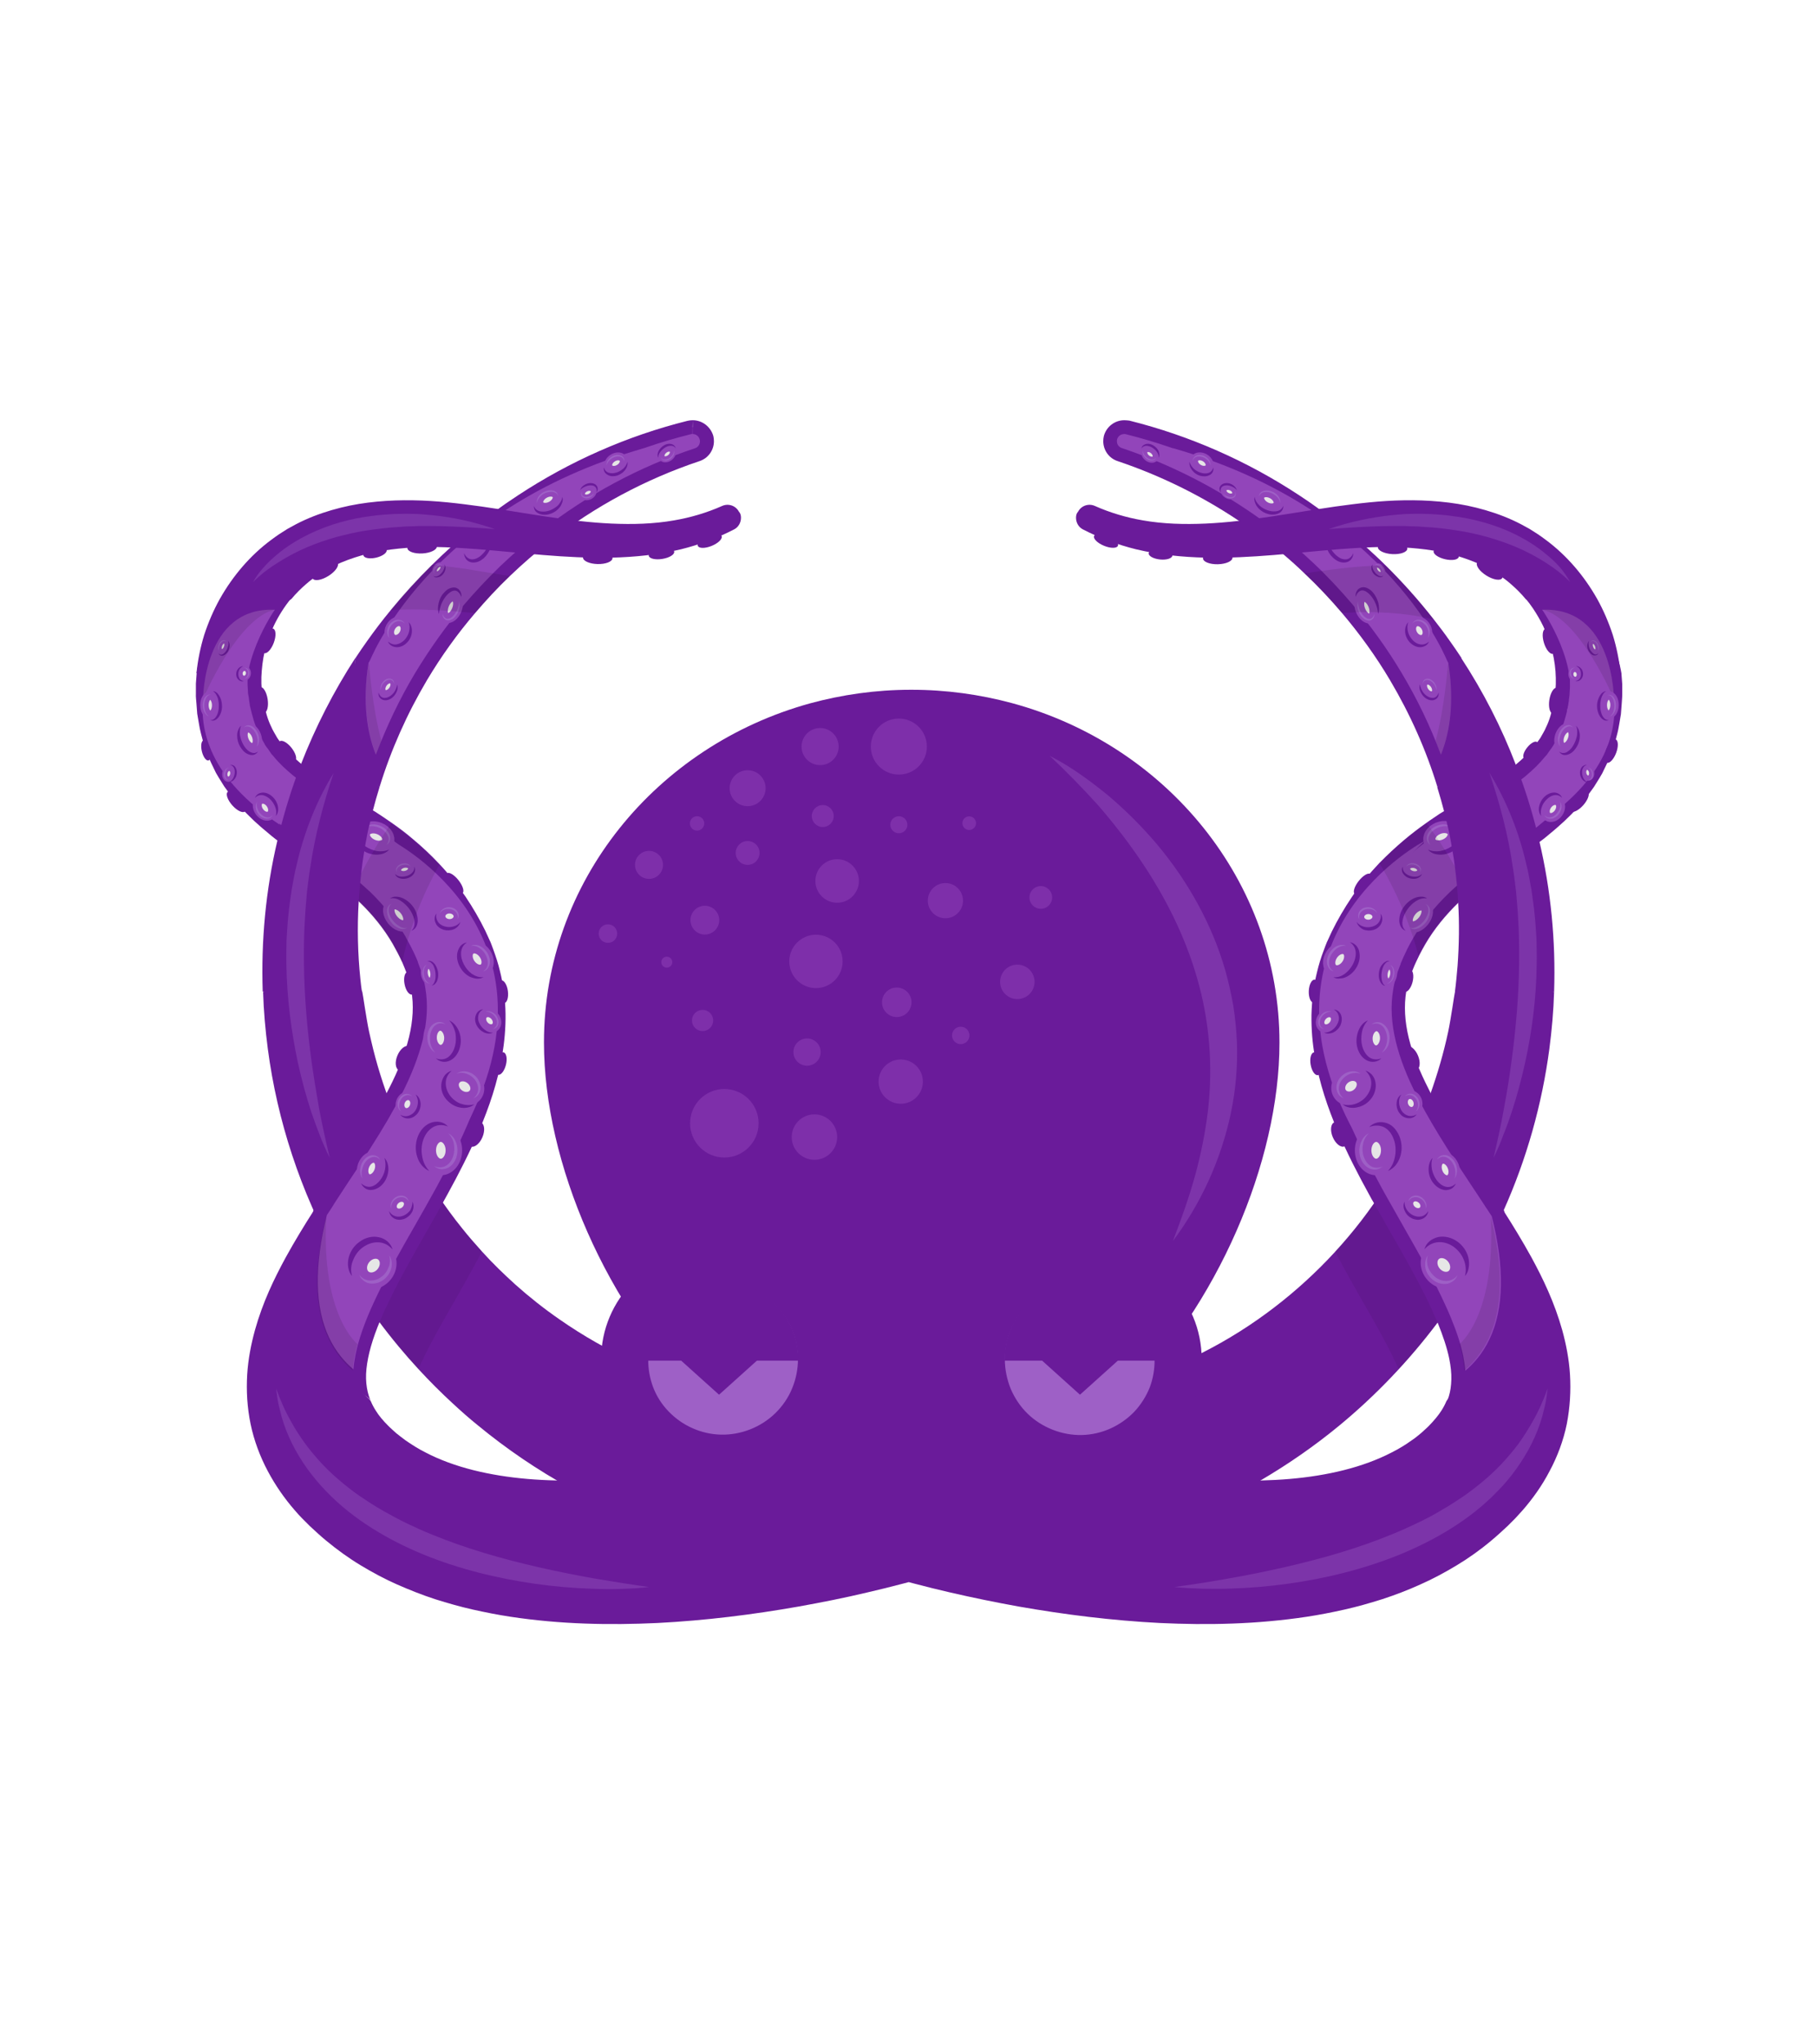 <?xml version="1.0" encoding="utf-8"?>
<!-- Generator: Adobe Illustrator 22.1.0, SVG Export Plug-In . SVG Version: 6.00 Build 0)  -->
<svg version="1.1" id="Layer_1" xmlns="http://www.w3.org/2000/svg" xmlns:xlink="http://www.w3.org/1999/xlink" x="0px" y="0px"
	 viewBox="0 0 960 1080" style="enable-background:new 0 0 960 1080;" xml:space="preserve">
<style type="text/css">
	.st0{fill:#9245BA;}
	.st1{fill:#6A1B9A;}
	.st2{fill:#E6E6E6;stroke:#9245BA;stroke-width:4.923;stroke-miterlimit:10;}
	.st3{fill:#9E60C6;}
	.st4{fill:#E6E6E6;stroke:#9245BA;stroke-width:3.036;stroke-miterlimit:10;}
	.st5{fill:#E6E6E6;stroke:#9245BA;stroke-width:3.225;stroke-miterlimit:10;}
	.st6{fill:#E6E6E6;stroke:#9245BA;stroke-width:4.182;stroke-miterlimit:10;}
	.st7{fill:#E6E6E6;stroke:#9245BA;stroke-width:5.686;stroke-miterlimit:10;}
	.st8{fill:#E6E6E6;stroke:#9245BA;stroke-width:2.393;stroke-miterlimit:10;}
	.st9{opacity:7.000000e-02;enable-background:new    ;}
	.st10{opacity:0.1;enable-background:new    ;}
	.st11{fill:#E6E6E6;stroke:#9245BA;stroke-width:8.734;stroke-miterlimit:10;}
	.st12{fill:#E6E6E6;stroke:#9245BA;stroke-width:6.068;stroke-miterlimit:10;}
	.st13{fill:#E6E6E6;stroke:#9245BA;stroke-width:6.389;stroke-miterlimit:10;}
	.st14{fill:#E6E6E6;stroke:#9245BA;stroke-width:7.1;stroke-miterlimit:10;}
	.st15{fill:#E6E6E6;stroke:#9245BA;stroke-width:8.863;stroke-miterlimit:10;}
	.st16{fill:#E6E6E6;stroke:#9245BA;stroke-width:4.633;stroke-miterlimit:10;}
	.st17{fill:#E6E6E6;stroke:#9245BA;stroke-width:3.661;stroke-miterlimit:10;}
	.st18{fill:#E6E6E6;stroke:#9245BA;stroke-width:3.359;stroke-miterlimit:10;}
	.st19{fill:#E6E6E6;stroke:#9245BA;stroke-width:2.778;stroke-miterlimit:10;}
	.st20{fill:#E6E6E6;stroke:#9245BA;stroke-width:4.727;stroke-miterlimit:10;}
	.st21{fill:#E6E6E6;stroke:#9245BA;stroke-width:4.936;stroke-miterlimit:10;}
	.st22{fill:#E6E6E6;stroke:#9245BA;stroke-width:6.492;stroke-miterlimit:10;}
	.st23{fill:#E6E6E6;stroke:#9245BA;stroke-width:6.087;stroke-miterlimit:10;}
	.st24{fill:none;}
	.st25{fill:#E6E6E6;stroke:#9245BA;stroke-width:4.505;stroke-miterlimit:10;}
	.st26{fill:#E6E6E6;stroke:#9245BA;stroke-width:7.383;stroke-miterlimit:10;}
	.st27{fill:#E6E6E6;stroke:#9245BA;stroke-width:2.56;stroke-miterlimit:10;}
	.st28{fill:#E6E6E6;stroke:#9245BA;stroke-width:2.654;stroke-miterlimit:10;}
	.st29{fill:#E6E6E6;stroke:#9245BA;stroke-width:4.432;stroke-miterlimit:10;}
	.st30{fill:#E6E6E6;stroke:#9245BA;stroke-width:5.066;stroke-miterlimit:10;}
	.st31{fill:#E6E6E6;stroke:#9245BA;stroke-width:3.771;stroke-miterlimit:10;}
	.st32{fill:#E6E6E6;stroke:#9245BA;stroke-width:5.186;stroke-miterlimit:10;}
	.st33{opacity:0.35;}
	.st34{opacity:0.37;}
	.st35{opacity:0.5;fill:#9245BA;enable-background:new    ;}
</style>
<g>
	<g>
		<path class="st0" d="M199.3,408c-5.1-8.6-13-27.8-7.9-59.1c1.7-2.6,3.6-5.4,5.6-8.2c3.8-5.4,7.9-10.7,12.1-15.9
			c6.7-8.2,14-16.2,21.7-23.8c13.7-13.5,28.7-25.7,44.7-36.2c27.3-18,57.2-31.1,88.7-39c0.6-0.1,1.2-0.2,1.8-0.2
			c3.4,0,6.4,2.3,7.2,5.7c0.1,0.6,0.2,1.2,0.2,1.8c0,3.2-2,6-5.1,7.1c-29,9.7-55.9,24.1-80,42.9c-7.4,5.8-14.7,12.1-21.6,18.7
			c-6.4,6.2-12.7,12.9-18.6,19.9c-9.5,11.3-18.2,23.3-25.7,35.9C213,373.5,205.2,390.4,199.3,408z"/>
		<g>
			<path class="st1" d="M366,222v7.3c1.8,0,3.3,1.2,3.7,3c0.1,0.3,0.1,0.6,0.1,0.9c0,1.6-1,3.1-2.6,3.6c-29.4,9.8-56.6,24.4-81,43.4
				c-7.5,5.9-14.9,12.2-21.9,18.9c-6.5,6.3-12.9,13.1-18.9,20.1c-9.7,11.4-18.4,23.7-26.1,36.4c-8.2,13.7-15.1,28.2-20.7,43.1
				c-0.3-0.8-0.7-1.7-1-2.6c-3.2-9-6.3-24.3-2.9-45.9c1.6-2.4,3.3-4.9,5.1-7.4c3.8-5.3,7.8-10.6,12-15.7c6.6-8.1,13.8-16,21.4-23.5
				c13.5-13.3,28.4-25.4,44.1-35.7c27-17.8,56.4-30.7,87.6-38.5c0.3-0.1,0.6-0.1,0.9-0.1L366,222 M366,222c-0.9,0-1.8,0.1-2.7,0.3
				c-31.7,7.9-62.2,21.3-89.8,39.5c-16.2,10.6-31.4,22.9-45.2,36.6c-7.7,7.6-15.1,15.7-22,24.1c-4.3,5.2-8.4,10.6-12.3,16.1
				c-2.1,2.9-4.1,5.9-6.1,8.9c-8,47.4,12.6,68.4,12.6,68.4c6-19.6,14.5-38.7,25.1-56.6c7.4-12.4,15.9-24.3,25.4-35.4
				c5.8-6.8,11.9-13.4,18.4-19.6c6.8-6.5,13.9-12.7,21.3-18.4c23.5-18.3,50.2-32.7,78.9-42.3c4.6-1.5,7.6-5.8,7.6-10.5
				c0-0.9-0.1-1.8-0.3-2.7C375.5,225.4,371,222,366,222L366,222z"/>
		</g>
	</g>
	<path class="st0" d="M194.9,350.3c0,0,30.2-80.9,145.6-113.6l-91.1,58.5l-36,43.2L194.9,350.3z"/>
	<g>
		<path class="st0" d="M760.7,408.1c-5.9-17.6-13.8-34.6-23.3-50.6c-7.5-12.6-16.2-24.7-25.7-36c-6.3-7.4-13-14.6-20.1-21.2
			c-3.6-3.4-7.5-6.9-11.5-10.3c-2.9-2.4-5.8-4.8-8.6-7c-5.1-3.9-10.3-7.7-15.4-11.1c-20-13.4-41.8-24.1-64.6-31.7
			c-3-1-5.1-3.9-5.1-7.1c0-0.6,0.1-1.2,0.2-1.8c0.8-3.3,3.8-5.7,7.2-5.7c0.6,0,1.2,0.1,1.8,0.2c31.5,7.9,61.4,21,88.7,39
			c3.2,2.1,6.6,4.4,9.9,6.8c4.3,3.1,8.4,6.2,12.2,9.3c4.4,3.5,8.7,7.2,12.8,10.9c3.3,2.9,6.6,6.1,9.8,9.3
			c9.1,8.9,17.6,18.5,25.3,28.4c2.8,3.6,5.7,7.4,8.4,11.2c1.8,2.6,3.7,5.3,5.6,8.1C773.8,380.6,765.9,399.6,760.7,408.1z"/>
		<g>
			<path class="st1" d="M594,229.3c0.3,0,0.6,0,0.9,0.1c31.1,7.8,60.6,20.7,87.6,38.5c3.2,2.1,6.5,4.3,9.8,6.7
				c4.3,3.1,8.3,6.2,12.1,9.2c4.3,3.4,8.6,7.1,12.7,10.8c3.2,2.9,6.5,6,9.7,9.1c9,8.8,17.4,18.2,25,28c2.8,3.5,5.6,7.3,8.3,11.1
				c1.7,2.3,3.4,4.8,5.1,7.4c2.7,17,1.7,32.8-2.8,45.6c-0.4,1-0.7,2-1.1,2.9c-5.6-15-12.5-29.4-20.7-43.1
				c-7.6-12.8-16.4-25-26.1-36.4c-6.4-7.5-13.2-14.8-20.3-21.5c-3.7-3.5-7.6-7-11.7-10.5c-2.9-2.5-5.8-4.8-8.7-7.1
				c-5.2-4-10.4-7.8-15.6-11.2c-20.3-13.6-42.3-24.4-65.5-32.2c-1.6-0.5-2.6-2-2.6-3.6c0-0.2,0-0.5,0.1-1
				C590.7,230.4,592.2,229.3,594,229.3 M594,222c-5,0-9.5,3.4-10.8,8.4c-0.2,0.9-0.3,1.8-0.3,2.7c0,4.7,3,9,7.6,10.5
				c22.6,7.6,44.1,18.2,63.7,31.3c5.2,3.5,10.2,7.1,15.2,10.9c2.9,2.2,5.7,4.5,8.5,6.9c3.9,3.3,7.7,6.7,11.3,10.2
				c7,6.6,13.6,13.6,19.8,20.9c9.4,11.1,18,23,25.4,35.5c10.6,17.9,19.1,36.9,25.1,56.6c0,0,0,0,0-0.1c1.1-1.2,20.4-22.2,12.6-68.3
				c-2-3-4-6-6.1-8.9c-2.7-3.9-5.6-7.7-8.5-11.4c-7.9-10.1-16.5-19.7-25.6-28.7c-3.2-3.2-6.6-6.3-10-9.4c-4.2-3.8-8.6-7.5-13-11.1
				c-4-3.3-8.2-6.4-12.4-9.4c-3.3-2.4-6.6-4.7-10-6.9c-27.6-18.2-58.1-31.6-89.8-39.5C595.8,222.1,594.9,222,594,222L594,222z"/>
		</g>
	</g>
	<path class="st0" d="M765.1,350.3c0,0-30.2-80.9-145.6-113.6l91.1,58.5l36,43.2L765.1,350.3z"/>
	<g>
		
			<ellipse transform="matrix(0.878 -0.478 0.478 0.878 -90.993 170.556)" class="st2" cx="289.6" cy="264.1" rx="5.3" ry="3.7"/>
		<g>
			<path class="st1" d="M297.1,262.5c0.3,0.9,0.3,1.9,0,2.8s-0.7,1.8-1.3,2.6c-1.2,1.6-2.8,2.7-4.6,3.4c-1.8,0.7-3.9,0.9-5.8,0.3
				c-1-0.3-1.9-0.9-2.5-1.6c-0.6-0.8-0.9-1.8-0.8-2.7c0.6,1.8,2.1,2.7,3.7,2.9c0.8,0.1,1.6,0.1,2.4,0s1.6-0.3,2.4-0.6
				c1.5-0.6,3-1.5,4.2-2.6C295.9,265.7,296.9,264.3,297.1,262.5z"/>
		</g>
		<g>
			<path class="st3" d="M283.7,265.8c-0.3-1.3,0.2-2.8,1.1-3.9s2.1-1.9,3.4-2.4s2.8-0.7,4.2-0.3c0.7,0.2,1.3,0.6,1.8,1.1
				c0.4,0.6,0.7,1.3,0.7,1.9c-0.3-1.3-1.5-2.1-2.7-2.3c-1.2-0.2-2.5,0-3.6,0.4c-1.2,0.4-2.3,1.1-3.1,2
				C284.5,263.4,283.8,264.5,283.7,265.8z"/>
		</g>
	</g>
	<g>
		
			<ellipse transform="matrix(0.906 -0.424 0.424 0.906 -81.016 156.277)" class="st4" cx="310.5" cy="260.1" rx="3.2" ry="2.3"/>
		<g>
			<path class="st1" d="M306.5,259c0.3-1.1,1.1-2.1,2.1-2.7c1-0.7,2.2-1.1,3.4-1.1c1.2,0,2.6,0.4,3.3,1.5c0.4,0.5,0.5,1.2,0.5,1.8
				c-0.1,0.6-0.3,1.2-0.7,1.6c0.3-1.1,0.1-2.2-0.5-2.8c-0.6-0.7-1.6-0.9-2.6-0.9s-2,0.3-2.9,0.7C308.1,257.5,307.2,258.1,306.5,259z
				"/>
		</g>
		<g>
			<path class="st3" d="M313.8,260.6c-0.3,0.8-0.9,1.5-1.6,1.9c-0.7,0.5-1.6,0.7-2.4,0.7c-0.9,0-1.8-0.3-2.4-1.1
				c-0.6-0.8-0.4-1.8,0.1-2.5c-0.3,0.8-0.2,1.6,0.3,2.2c0.5,0.5,1.2,0.8,2,0.7c0.8,0,1.5-0.2,2.2-0.5
				C312.6,261.7,313.3,261.2,313.8,260.6z"/>
		</g>
	</g>
	<g>
		
			<ellipse transform="matrix(0.775 -0.632 0.632 0.775 -72.297 276.673)" class="st5" cx="352.5" cy="239.9" rx="3.4" ry="2.4"/>
		<g>
			<path class="st1" d="M347.8,241.8c-0.6-1.1-0.4-2.5,0.2-3.6s1.5-2.1,2.6-2.8s2.4-1.1,3.7-0.9c0.6,0.1,1.3,0.3,1.8,0.8
				c0.5,0.4,0.8,1,0.9,1.6c-0.6-1.1-1.7-1.5-2.7-1.4c-1,0-2.1,0.4-3,1s-1.7,1.3-2.4,2.2S347.8,240.6,347.8,241.8z"/>
		</g>
		<g>
			<path class="st3" d="M356,238c0.4,0.8,0.2,1.8-0.2,2.6c-0.4,0.8-1.1,1.5-1.9,2s-1.7,0.8-2.7,0.7c-0.5-0.1-0.9-0.2-1.3-0.5
				s-0.6-0.7-0.7-1.2c0.4,0.8,1.2,1.2,2,1.2s1.6-0.3,2.3-0.7c0.7-0.4,1.3-1,1.8-1.7C355.8,239.7,356.1,238.9,356,238z"/>
		</g>
	</g>
	<g>
		
			<ellipse transform="matrix(0.854 -0.521 0.521 0.854 -79.836 205.172)" class="st6" cx="325.3" cy="244.7" rx="4.4" ry="3.2"/>
		<g>
			<path class="st1" d="M331.5,243.9c0.3,1.6-0.3,3.2-1.3,4.5s-2.4,2.2-4,2.8c-1.6,0.5-3.4,0.6-4.9-0.2c-0.8-0.4-1.5-1-1.9-1.7
				c-0.4-0.8-0.5-1.6-0.3-2.4c0.3,1.5,1.4,2.6,2.7,2.9c1.3,0.4,2.7,0.2,4-0.2s2.5-1.2,3.6-2.1C330.3,246.6,331.2,245.4,331.5,243.9z
				"/>
		</g>
		<g>
			<path class="st3" d="M320.5,245.8c-0.2-1.1,0.3-2.3,1.1-3.2c0.8-0.9,1.8-1.6,2.9-2s2.4-0.4,3.6,0.1c0.6,0.2,1.1,0.7,1.4,1.2
				s0.4,1.1,0.3,1.7c-0.2-1.1-1-2-1.9-2.3c-1-0.3-2.1-0.2-3,0.1c-1,0.3-1.9,0.9-2.7,1.6C321.3,243.8,320.7,244.7,320.5,245.8z"/>
		</g>
	</g>
	<g>
		<ellipse transform="matrix(0.478 -0.878 0.878 0.478 118.117 726.808)" class="st2" cx="670.5" cy="264" rx="3.7" ry="5.3"/>
		<g>
			<path class="st1" d="M662.9,262.5c0.2,1.8,1.2,3.2,2.4,4.4c1.2,1.2,2.6,2,4.2,2.6c0.8,0.3,1.6,0.5,2.4,0.6c0.8,0.1,1.6,0.1,2.4,0
				c1.6-0.2,3.1-1.1,3.7-2.9c0.1,0.9-0.2,1.9-0.8,2.7c-0.6,0.8-1.5,1.3-2.5,1.6c-1.9,0.6-4,0.4-5.8-0.3c-1.8-0.7-3.5-1.9-4.6-3.4
				c-0.6-0.8-1-1.6-1.3-2.6C662.7,264.3,662.6,263.3,662.9,262.5z"/>
		</g>
		<g>
			<path class="st3" d="M676.3,265.8c-0.1-1.4-0.8-2.5-1.7-3.4s-2-1.6-3.1-2c-1.2-0.5-2.4-0.6-3.6-0.4c-1.2,0.2-2.3,1-2.7,2.3
				c0-0.7,0.2-1.4,0.7-1.9c0.5-0.6,1.1-0.9,1.8-1.1c1.4-0.4,2.9-0.2,4.2,0.3s2.5,1.3,3.4,2.4C676.1,263,676.6,264.5,676.3,265.8z"/>
		</g>
	</g>
	<g>
		
			<ellipse transform="matrix(0.632 -0.775 0.775 0.632 37.735 559.219)" class="st5" cx="607.5" cy="239.9" rx="2.4" ry="3.4"/>
		<g>
			<path class="st1" d="M612.2,241.8c0.1-1.2-0.4-2.2-1-3.1c-0.6-0.9-1.5-1.6-2.4-2.2c-0.9-0.6-2-0.9-3-1c-1,0-2.1,0.4-2.7,1.4
				c0-0.6,0.4-1.2,0.9-1.6c0.5-0.4,1.2-0.7,1.8-0.8c1.3-0.2,2.6,0.2,3.7,0.9c1.1,0.7,2,1.6,2.6,2.8
				C612.5,239.3,612.8,240.7,612.2,241.8z"/>
		</g>
		<g>
			<path class="st3" d="M604,238c-0.1,0.9,0.2,1.7,0.7,2.4s1.1,1.3,1.8,1.7s1.5,0.7,2.3,0.7s1.6-0.3,2-1.2c-0.1,0.4-0.3,0.9-0.7,1.2
				s-0.8,0.5-1.3,0.5c-0.9,0.1-1.9-0.2-2.7-0.7s-1.5-1.2-1.9-2C603.8,239.9,603.6,238.8,604,238z"/>
		</g>
	</g>
	<g>
		
			<ellipse transform="matrix(0.424 -0.906 0.906 0.424 138.49 737.941)" class="st4" cx="649.5" cy="260.1" rx="2.3" ry="3.2"/>
		<g>
			<path class="st1" d="M653.5,259c-0.7-0.9-1.6-1.5-2.5-1.9s-1.9-0.7-2.9-0.7s-2,0.3-2.6,0.9c-0.6,0.7-0.8,1.8-0.5,2.8
				c-0.4-0.4-0.6-1-0.7-1.6c-0.1-0.6,0.1-1.3,0.5-1.8c0.8-1.1,2.1-1.5,3.3-1.5s2.4,0.4,3.4,1.1C652.4,257,653.2,257.9,653.5,259z"/>
		</g>
		<g>
			<path class="st3" d="M646.2,260.6c0.5,0.7,1.1,1.2,1.8,1.5s1.5,0.6,2.2,0.5c0.7,0,1.5-0.2,2-0.7s0.6-1.4,0.3-2.2
				c0.5,0.7,0.6,1.7,0.1,2.5s-1.5,1.1-2.4,1.1s-1.7-0.3-2.4-0.7C647.1,262,646.5,261.4,646.2,260.6z"/>
		</g>
	</g>
	<g>
		
			<ellipse transform="matrix(0.521 -0.854 0.854 0.521 95.344 659.179)" class="st6" cx="634.7" cy="244.7" rx="3.2" ry="4.4"/>
		<g>
			<path class="st1" d="M628.5,243.9c0.3,1.5,1.2,2.7,2.2,3.7c1,0.9,2.3,1.7,3.6,2.1c1.3,0.4,2.7,0.6,4,0.2c1.3-0.3,2.3-1.4,2.7-2.9
				c0.2,0.8,0.1,1.6-0.3,2.4c-0.4,0.8-1.1,1.4-1.9,1.7c-1.6,0.8-3.4,0.6-4.9,0.2c-1.6-0.5-3-1.5-4-2.8
				C628.8,247.1,628.2,245.4,628.5,243.9z"/>
		</g>
		<g>
			<path class="st3" d="M639.5,245.8c-0.2-1.1-0.8-2-1.6-2.8c-0.8-0.7-1.7-1.3-2.7-1.6s-2.1-0.4-3-0.1c-1,0.3-1.8,1.1-1.9,2.3
				c-0.1-0.6,0-1.2,0.3-1.7s0.8-0.9,1.4-1.2c1.1-0.5,2.4-0.4,3.6-0.1c1.1,0.4,2.2,1.1,2.9,2C639.2,243.5,639.7,244.7,639.5,245.8z"
				/>
		</g>
	</g>
	<g>
		<path class="st1" d="M829.5,726.3c-0.5-8.4-2.1-16.3-4.1-23.6c-4.1-14.6-10.1-27.1-16.3-38.5c-4.8-8.7-9.8-16.9-14.8-24.7
			c15.9,73.2-26.8,94.7-30.1,100.7c-0.7,1.7-1.6,3.4-2.7,5.1c-1.6,2.5-3.8,5.1-6.4,7.8c-0.7,0.7-1.3,1.3-2.1,2l-2.2,2
			c-1.6,1.3-3.1,2.6-4.8,3.7c-3.3,2.4-6.9,4.6-10.7,6.5c-15.2,7.9-34,12.3-53.9,14c-20,1.7-41.1,0.9-62.3-1.6
			c-20.9-2.4-41.9-6.4-62.8-11.5c13-7.9,25.3-17.7,36.7-28.9c50.1-49.2,83-125.3,83-188.5c0-85.4-59.9-157.4-141.5-179.4
			c-16.8-4.5-34.5-7-52.8-7h-0.5c-18.5,0-36.4,2.6-53.3,7.2c-81.1,22.4-140.5,94.1-140.5,179.1c0,63.7,33.3,140.5,84.2,189.7
			c10.8,10.4,22.4,19.6,34.6,27.2c-0.4,0.1-0.8,0.2-1.2,0.3c-21.3,5.2-42.7,9.3-64,11.8c-21.2,2.4-42.4,3.3-62.3,1.6
			s-38.8-6.1-53.9-14c-3.8-1.9-7.4-4.2-10.7-6.5c-1.7-1.2-3.2-2.5-4.8-3.7l-2.2-2c-0.8-0.7-1.4-1.3-2.1-2c-2.6-2.6-4.8-5.2-6.4-7.8
			c-1.1-1.7-2-3.4-2.7-5.1c-3.4-6-46-27.5-30.1-100.7c-5,7.8-10,16-14.8,24.7c-6.2,11.4-12.2,23.8-16.3,38.5
			c-2,7.3-3.6,15.2-4.1,23.6c-0.5,8.4,0,17.3,1.8,26s5,17.2,9.1,24.9s8.9,14.5,14.1,20.5c1.3,1.5,2.6,3,4,4.4l4.1,4.1
			c2.8,2.6,5.6,5.2,8.5,7.6c5.8,4.8,12,9.3,18.3,13.1s12.8,7.3,19.4,10.2c6.6,2.9,13.2,5.5,19.9,7.7c6.7,2.1,13.3,4,20,5.5
			c6.7,1.5,13.3,2.8,19.9,3.8c26.4,4,52.3,4.5,77.7,3.3c25.3-1.3,50.2-4.4,74.6-8.7c12.2-2.2,24.4-4.6,36.5-7.5
			c6.1-1.4,12.1-2.9,18.2-4.5c1.1-0.3,2.3-0.6,3.4-0.9c1.1,0.3,2.3,0.6,3.4,0.9c6.1,1.6,12.1,3.1,18.2,4.5
			c12.1,2.8,24.3,5.3,36.5,7.5c24.5,4.3,49.3,7.4,74.6,8.7c25.3,1.2,51.2,0.7,77.7-3.3c6.6-1,13.2-2.3,19.9-3.8s13.3-3.4,20-5.5
			c6.7-2.2,13.3-4.7,19.9-7.7c6.6-2.9,13.1-6.4,19.4-10.2c6.3-3.8,12.5-8.2,18.3-13.1c2.9-2.4,5.7-5,8.5-7.6l4.1-4.1
			c1.3-1.4,2.6-2.9,4-4.4c5.2-6,10.1-12.8,14.1-20.5c4.1-7.6,7.3-16.1,9.1-24.9C829.5,743.6,830,734.7,829.5,726.3z"/>
	</g>
	<g>
		
			<ellipse transform="matrix(0.785 -0.619 0.619 0.785 -237.372 248.927)" class="st1" cx="240.3" cy="466.8" rx="2.6" ry="6.7"/>
	</g>
	<g>
		<ellipse transform="matrix(0.619 -0.785 0.785 0.619 -92.194 743.4)" class="st1" cx="720.1" cy="466.7" rx="6.7" ry="2.6"/>
	</g>
	<g>
		
			<ellipse transform="matrix(0.499 -0.867 0.867 0.499 -122.009 362.106)" class="st7" cx="252" cy="286.5" rx="6.2" ry="4.1"/>
		<g>
			<path class="st1" d="M259.2,282.9c0.9,2,0.7,4.4,0,6.4c-0.7,2.1-1.9,4-3.6,5.6c-0.9,0.7-1.8,1.4-2.9,1.8
				c-1.1,0.4-2.3,0.6-3.5,0.4c-0.6-0.1-1.2-0.3-1.7-0.6c-0.5-0.3-1-0.7-1.3-1.2c-0.7-1-1-2.1-1-3.1c0.8,2,2.5,3.3,4.2,3.3
				c0.9,0,1.7-0.2,2.6-0.6c0.8-0.4,1.6-0.9,2.3-1.6c1.4-1.2,2.6-2.8,3.5-4.6C258.5,286.9,259.2,285,259.2,282.9z"/>
		</g>
		<g>
			<path class="st3" d="M246.5,290c-0.5-1.5-0.4-3.2,0.2-4.7c0.5-1.5,1.5-2.9,2.7-4s2.9-1.9,4.6-1.6c0.9,0.1,1.7,0.6,2.2,1.2
				c0.5,0.7,0.8,1.5,0.8,2.2c-0.5-1.5-1.7-2.6-3.1-2.6c-1.4,0-2.7,0.7-3.8,1.6s-2,2.2-2.6,3.5C246.9,287,246.5,288.5,246.5,290z"/>
		</g>
	</g>
	<g>
		
			<ellipse transform="matrix(0.558 -0.83 0.83 0.558 -110.82 350.206)" class="st4" cx="273.5" cy="279.2" rx="3.2" ry="2.3"/>
		<g>
			<path class="st1" d="M277.5,278c0.3,1.1,0.1,2.3-0.4,3.4s-1.3,2-2.3,2.7c-1,0.6-2.4,0.9-3.6,0.4c-0.6-0.3-1.1-0.8-1.3-1.3
				c-0.3-0.6-0.3-1.2-0.3-1.7c0.3,1.1,1,1.9,1.9,2.2c0.9,0.2,1.9,0,2.7-0.5c0.8-0.5,1.6-1.2,2.2-2.1
				C276.9,280.1,277.3,279.1,277.5,278z"/>
		</g>
		<g>
			<path class="st3" d="M270.4,280.4c-0.2-0.8,0-1.7,0.4-2.5s1-1.4,1.7-1.9c0.7-0.4,1.7-0.7,2.6-0.3c0.9,0.4,1.3,1.3,1.2,2.1
				c-0.2-0.8-0.7-1.5-1.4-1.7c-0.7-0.2-1.5,0-2.1,0.4s-1.2,1-1.6,1.6C270.8,278.9,270.5,279.6,270.4,280.4z"/>
		</g>
	</g>
	<g>
		
			<ellipse transform="matrix(0.631 -0.776 0.776 0.631 -147.877 290.614)" class="st8" cx="231.7" cy="300.8" rx="2.7" ry="1.7"/>
		<g>
			<path class="st1" d="M234.7,298.2c0.7,0.6,0.8,1.8,0.6,2.7c-0.2,0.9-0.7,1.8-1.3,2.5s-1.4,1.3-2.4,1.5c-0.5,0.1-1,0.2-1.5,0.1
				s-0.9-0.4-1.1-0.8c0.7,0.6,1.6,0.4,2.3,0.1s1.4-0.9,1.9-1.5c0.6-0.6,1-1.3,1.3-2.1C234.9,299.9,235.1,299,234.7,298.2z"/>
		</g>
		<g>
			<path class="st3" d="M229.5,303.1c-0.5-0.5-0.5-1.3-0.4-1.9c0.2-0.7,0.5-1.3,1-1.8s1-0.9,1.7-1.1c0.3-0.1,0.7-0.1,1-0.1
				c0.3,0.1,0.7,0.3,0.8,0.6c-0.5-0.5-1.2-0.4-1.7-0.1c-0.6,0.2-1.1,0.6-1.5,1.1c-0.4,0.4-0.8,1-1,1.6
				C229.3,301.9,229.2,302.5,229.5,303.1z"/>
		</g>
	</g>
	<g>
		<path class="st1" d="M474.9,825.1c-40.2,2.3-80.8-2.8-118.8-15.2S282.8,778,252.5,753c-4.6-3.7-9-7.6-13.3-11.6
			c-6.3-5.8-12.3-11.8-18-18c-3.6-3.9-7.2-8-10.6-12.1c-7.4-8.9-14.3-18.2-20.7-27.8c-4.3-6.5-8.4-13.2-12.2-20
			c-18.9-34-31.2-71.4-36.2-109.4c-1.3-10-2.2-20.1-2.5-30.2c0,0,17.8-2.6,32.7-3.1c10.1-0.4,18.9,0.2,19.7,3.1
			c0.3,1,2.1,14.1,3.6,21.1c0.7,3.1,1.4,6.2,2.2,9.4c6,23.9,15.5,46.6,28.1,67.4c1.9,3.2,3.9,6.3,5.9,9.4c4,6,8.3,11.9,12.9,17.6
			c3.4,4.3,7,8.4,10.6,12.4c5.6,6.2,11.6,12,17.8,17.6c7.3,6.5,15,12.6,23.1,18.2c25.1,17.5,53.2,30.2,82.5,37.1
			c29.2,7,59.4,8.3,88.8,4.3L474.9,825.1z"/>
	</g>
	<path class="st9" d="M254.6,661.1c-1.7,3.4-3.5,6.7-5.3,9.9c-4.8,8.8-9.7,17.3-14.4,25.5c-4.6,8.2-9,16.2-12.6,24
		c-0.4,0.9-0.9,1.9-1.3,2.8c-3.6-3.9-7.2-8-10.6-12.1c-7.4-8.9-14.3-18.2-20.7-27.8c2.2-6.6,5.2-12.8,8.9-18.4
		c3.8-5.7,7.8-11.3,11.5-17.1c5-7.8,9.6-15.5,13.4-23.1c0.5-1,1-2.1,1.5-3.1c1.9,3.2,3.9,6.3,5.9,9.4c4,6,8.3,11.9,12.9,17.6
		C247.4,653,251,657.1,254.6,661.1z"/>
	<g>
		<path class="st0" d="M190,731.3c-13.2-9.3-36.3-30.2-20.9-90.3c1.3-2,2.6-4,3.9-6l0.4-0.6c2.5-3.8,5-7.6,7.4-11.3
			c4-6.1,7.9-11.9,11.6-17.8c7-11,12.2-20,16.4-28.3c5.1-10,8.7-19.3,10.8-27.8c2.3-9.5,2.7-18,1.3-26.2c-0.3-1.8-0.7-3.8-1.4-6.2
			l-0.6-1.9c-0.1-0.4-0.3-0.9-0.5-1.4l-1.2-3.2c-0.4-1.1-0.9-2.1-1.3-3.1c-1.5-3.4-3.3-6.8-5.2-10.1c-4.6-7.9-10.8-15.7-18.4-23.1
			l-0.2-0.2c-1.4-1.3-2.8-2.6-4.3-3.9c-2.4-2-4.9-4.1-7.7-6.2l-0.4-0.3c-0.9-0.7-1.9-1.4-2.9-2.1l-2.1-1.5c-0.4-0.3-0.7-0.5-1.1-0.8
			l-7.2-4.9c-4.8-3.3-9.8-6.8-14.9-10.5l-3.8-2.9l-1.9-1.5l-1.9-1.5c-0.4-0.3-0.8-0.7-1.3-1.1c-0.8-0.7-1.6-1.3-2.4-2l-3.7-3.4
			c-4.3-4.1-9.3-9.2-13.6-15.3l-1.6-2.2c-0.4-0.6-0.7-1.1-1.1-1.7c0,0-0.8-1.4-1.1-1.8c-0.7-1.1-1.3-2.1-1.9-3.2
			c-0.3-0.7-0.7-1.4-1.1-2.1c-1.3-2.6-2.5-5-3.3-7.5l-1.2-3.2c-0.2-0.6-0.5-1.2-0.6-1.8l-1.4-5.4c-0.4-1.5-0.7-3-1-4.6l-0.9-5.5
			l-0.4-5.1c0-0.5-0.1-1-0.1-1.6c-0.1-1.2-0.2-2.2-0.2-3.3v-5.3l0.4-5.2v-0.1c2.9-21.2,19-37.2,37.2-37.2c0.9,0,1.8,0,2.7,0.1
			c-2.3,3.3-4.3,6.8-6.1,10.4c-2.1,4.5-3.8,9.2-5,14c-1.1,4.6-1.8,9.5-1.9,14.6v3.7l0.2,3.4c0,1,0.2,1.9,0.3,2.7
			c0.1,0.4,0.1,0.7,0.2,1.1l0.5,3.7v0.2c1.1,4.8,2.3,9.2,4.3,13.2c0.6,1.5,1.4,2.8,2.1,4.1c0.3,0.6,0.7,1.1,1,1.7l0.1,0.1l0.1,0.1
			c0.4,0.6,0.8,1.1,1.2,1.7c0.2,0.3,0.5,0.7,0.7,1l1,1.5l1.1,1.3c2.9,3.7,6.6,6.9,9.4,9.4l0.1,0.1c0.3,0.2,0.5,0.4,0.8,0.7l2.9,2.3
			c0.7,0.5,1.4,1,2.1,1.6c0.4,0.3,2.7,2,2.7,2l4.9,3.3c4.5,2.8,9.2,5.7,14.4,8.8l7.5,4.5c0.4,0.2,0.7,0.4,1.1,0.7
			c0.3,0.2,0.6,0.4,0.9,0.6l0.9,0.5l1.1,0.7c1.2,0.7,2.3,1.5,3.5,2.3l0.5,0.3c1.4,0.9,2.8,1.9,4.3,3c4.2,3,7.9,5.8,11.3,8.6
			c4.9,4.1,9.5,8.4,13.6,12.8c5,5.4,9.6,11,13.4,16.7c3.8,5.5,7.2,11.5,10.3,17.7l2.2,4.8c0.3,0.6,0.6,1.4,0.9,2.2l1.1,2.7
			c1.3,3.5,2.4,7.1,3.3,10.5c1.8,7.1,2.7,14.5,2.9,22c0.1,6.9-0.5,14.2-1.7,21.4c-2.1,12.3-5.9,24.5-11.8,38.4
			c-4.3,10.2-9.5,20.5-16.6,33.5c-3.8,6.9-7.6,13.6-11.3,20.1c-2.1,3.6-4.1,7.2-6.1,10.7c-5,8.8-10.7,19.2-15.4,29.4
			c-4.8,10.4-8.1,19.7-9.7,27.4c-0.9,4.3-1.3,8.3-1.2,11.8C189.9,729.7,189.9,730.5,190,731.3z"/>
		<g>
			<path class="st1" d="M140.7,322.8c-0.9,1.6-1.8,3.3-2.7,5.1l0,0l0,0c-2.2,4.6-3.9,9.6-5.2,14.6v0.1v0.1c-1.2,4.8-1.8,10-2,15.2
				v0.1v0.1v3.4v0.2v0.2l0.2,3.2c0,1.2,0.2,2.3,0.4,3.1c0.1,0.3,0.1,0.6,0.1,0.9l0,0l0,0l0.5,3.4v0.3l0.1,0.3
				c1.2,5,2.3,9.5,4.5,13.8c0.7,1.7,1.6,3.2,2.3,4.5c0.3,0.6,0.6,1.1,0.9,1.6l0.1,0.3l0.2,0.3c0.4,0.7,0.9,1.3,1.3,1.8
				c0.2,0.3,0.5,0.6,0.7,1l0,0l0,0l0.9,1.3l0.2,0.3l0.2,0.3l1,1.1c3.1,3.9,6.9,7.3,9.9,9.8l0.1,0.1c0.3,0.2,0.6,0.5,0.9,0.7l0,0l0,0
				l2.9,2.3l0,0l0,0c0.7,0.6,1.5,1.1,2.2,1.6c0.3,0.2,0.7,0.5,1.1,0.8l1.5,1.1l0.1,0.1l0.1,0.1l1.7,1.1l3.3,2.2h0.1h0.1
				c4.4,2.8,9.2,5.7,14.5,8.8l7.5,4.5h0.1h0.1c0.3,0.2,0.6,0.4,0.9,0.5c0.3,0.2,0.6,0.4,1,0.6l0.9,0.5l1.1,0.7l0,0l0,0
				c1.1,0.7,2.2,1.4,3.4,2.2l0.5,0.3c1.4,0.9,2.8,1.9,4.3,2.9c4.1,2.9,7.7,5.7,11.1,8.5c4.8,4,9.2,8.2,13.3,12.5
				c4.9,5.2,9.3,10.7,13.1,16.3c3.7,5.4,7,11.1,10,17.1l2.1,4.7v0.1l0.1,0.1c0.2,0.4,0.5,1.2,0.8,1.9v0.1l1,2.6
				c1.3,3.4,2.4,6.8,3.2,10.2c1.7,6.8,2.6,13.9,2.8,21.2c0.1,6.7-0.4,13.7-1.6,20.8c-2.1,12-5.7,24-11.6,37.6
				c-4.3,10.1-9.4,20.3-16.4,33.2c-3.8,6.9-7.6,13.6-11.3,20.1c-2.1,3.6-4.1,7.2-6.1,10.7c-5,8.9-10.8,19.4-15.5,29.6
				c-5,10.7-8.3,20.2-9.9,28.2c-0.5,2.6-0.9,5.2-1.1,7.6c-4.5-3.9-9.2-9.1-12.8-16.7c-7.6-16-8-37.8-1.2-64.8
				c1.2-1.8,2.4-3.6,3.5-5.4l0.4-0.7c2.5-3.8,5-7.6,7.4-11.3c4.1-6.1,7.9-11.9,11.6-17.8c7.1-11.1,12.4-20.2,16.6-28.6
				c5.2-10.2,8.9-19.8,11.1-28.6c2.4-9.9,2.9-19,1.4-27.6c-0.3-2-0.8-4.1-1.5-6.6v-0.1v-0.1l-0.5-1.5c0-0.1-0.1-0.2-0.1-0.3
				c-0.1-0.4-0.3-1-0.6-1.7l-1.2-3.2v-0.1v-0.1c-0.4-1.1-0.9-2.2-1.3-3.1l0,0l0,0c-1.6-3.5-3.4-7-5.3-10.4
				c-4.7-8.2-11.1-16.2-19-23.9l0,0l-0.1-0.1l0,0H195c-1.4-1.3-2.8-2.6-4.4-4c-2.4-2.1-5-4.2-7.8-6.3l-0.3-0.3c-1-0.7-1.9-1.5-3-2.2
				l-1.6-1.1c-0.2-0.1-0.3-0.2-0.5-0.4c-0.4-0.3-0.8-0.6-1.2-0.9l-7.3-5c-4.8-3.2-9.7-6.7-14.7-10.4l-2.7-2l-1.1-0.8l-1.8-1.4
				l-1.8-1.5c-0.4-0.4-0.9-0.7-1.3-1.1c-0.8-0.7-1.6-1.3-2.3-1.9l-3.7-3.3c-4.2-4-9-8.9-13.1-14.8l0,0l0,0l-1.5-2.1
				c-0.3-0.4-0.6-1-0.9-1.5l-0.3-0.5c-0.3-0.5-0.6-1-0.9-1.4c-0.6-1-1.2-2-1.8-3c-0.3-0.7-0.7-1.4-1-2.1c-1.2-2.5-2.4-4.8-3.2-7.1
				v-0.1v-0.1l-1-2.6l-0.2-0.5c-0.2-0.5-0.4-1-0.5-1.4v-0.1v-0.1l-1.4-5.3v-0.1v-0.1c-0.4-1.3-0.6-2.7-0.8-4.2l-0.1-0.3l-0.8-5
				l-0.4-4.9c0-0.6-0.1-1.1-0.1-1.7c-0.1-1.1-0.2-2-0.1-2.9v-0.1V366v-5.1l0.4-4.9c1.3-9.3,5.4-17.9,11.5-24.2
				C126.3,328.4,132.4,323.9,140.7,322.8 M144.7,315.2c-21.5,0-37.8,18.6-40.8,40.3c0,0.1,0,0.2,0,0.3l-0.4,5.3v5.4
				c-0.1,1.8,0.2,3.5,0.3,5.3l0.4,5.2l0.9,5.3c0.3,1.8,0.6,3.5,1.1,5.3l1.4,5.3c0.2,0.9,0.6,1.8,0.9,2.6l1,2.6
				c1.2,3.5,3,6.8,4.6,10.2c0.9,1.6,1.9,3.2,2.9,4.8c0.5,0.8,1,1.6,1.5,2.4l1.6,2.2c4.2,6.1,9.2,11.2,14.1,15.9l3.8,3.4
				c1.3,1.1,2.5,2.1,3.8,3.2l1.9,1.6l1.9,1.5l1.1,0.8l2.7,2.1c5.1,3.7,10.1,7.3,15,10.6l7.2,4.9c0.6,0.4,1.1,0.8,1.6,1.2l1.6,1.1
				c1.1,0.7,2.1,1.5,3.1,2.3c2.6,2,5.1,4,7.5,6.1c1.4,1.2,2.8,2.5,4.1,3.7c0.1,0.1,0.1,0.1,0.2,0.2c7.1,6.8,13.1,14.2,17.8,22.3
				c1.8,3.2,3.5,6.4,5,9.7c0.4,1,0.8,2,1.2,2.9l1.3,3.3c0.3,0.6,0.4,1,0.5,1.5l0.5,1.4c0.6,1.9,1,3.9,1.3,5.8
				c1.4,7.8,0.9,16-1.2,24.7c-2.1,8.7-5.8,17.8-10.5,27s-10.2,18.5-16.3,28c-6,9.5-12.5,19-19,29.1c-1.5,2.4-3.1,4.7-4.6,7.1
				c-21.1,81.6,26.8,94.7,30.1,100.7c-0.4-0.8-0.7-1.7-1-2.6c-0.8-2.6-1.3-5.5-1.4-8.8c-0.1-3.3,0.3-7,1.1-11
				c1.6-8.1,5-17.2,9.4-26.6c4.4-9.4,9.6-19.1,15.2-29.1c5.6-10,11.6-20.2,17.4-30.9c5.9-10.7,11.6-21.9,16.8-33.9
				c5.1-12,9.6-25,12-39.2c1.2-7.1,1.9-14.5,1.8-22.1s-1.1-15.3-3-22.8c-0.9-3.8-2.1-7.4-3.4-11l-1-2.7c-0.3-0.9-0.7-1.8-1.1-2.6
				l-2.2-4.8c-3.1-6.3-6.6-12.3-10.5-18.1c-4.2-6.1-8.8-11.9-13.8-17.2c-4.4-4.7-9.1-9.1-13.9-13.1c-3.7-3.2-7.6-6.1-11.5-8.8
				c-1.5-1-2.9-2-4.4-3c-1.4-0.9-2.7-1.8-4.1-2.7l-1.2-0.7l-0.9-0.6c-0.7-0.4-1.4-0.9-2-1.2l-7.5-4.5c-5-3-9.7-5.8-14.3-8.7
				l-3.3-2.2l-1.6-1.1l-1.5-1.1c-1-0.8-2.1-1.5-3.1-2.2l-2.9-2.3c-0.3-0.2-0.6-0.5-0.8-0.7c-3.4-2.9-6.5-5.8-9-8.9l-1.1-1.2
				l-0.9-1.3c-0.6-0.9-1.3-1.7-1.8-2.6c-1-1.9-2.2-3.6-3-5.6c-1.9-3.8-3-8.1-4-12.5l-0.5-3.4c-0.1-1.2-0.4-2.3-0.5-3.5l-0.2-3.4
				v-3.4c0.2-4.6,0.7-9.2,1.8-13.8c1.2-4.6,2.7-9,4.8-13.4c2.5-5.2,5.6-10.1,9.3-14.6C150.8,315.6,147.7,315.2,144.7,315.2
				L144.7,315.2z"/>
		</g>
	</g>
	<path class="st10" d="M172.4,642.6c-6.8,26.9-6.4,48.7,1.2,64.7c3.4,7.1,7.7,12.2,11.9,16l0.8,0.7c0,0,0.6-7.6,2.6-13.9
		C189,710.1,169.5,695.3,172.4,642.6z"/>
	<g>
		<ellipse class="st11" cx="232.9" cy="607.7" rx="6.9" ry="8.8"/>
		<g>
			<path class="st1" d="M226.8,618.6c-1.5-0.6-2.8-1.7-3.9-2.9c-1.1-1.3-1.9-2.8-2.4-4.4c-1.1-3.2-1.1-6.8,0-10.2
				c1.1-3.3,3.4-6.4,6.7-7.8c1.6-0.7,3.5-0.9,5.2-0.6c1.7,0.3,3.2,1.2,4.3,2.4c-3-1.2-6.1-0.9-8.3,0.6c-2.3,1.5-3.9,3.9-4.8,6.5
				c-0.9,2.7-1.1,5.6-0.6,8.4C223.4,613.4,224.6,616.3,226.8,618.6z"/>
		</g>
		<g>
			<path class="st3" d="M236.8,598.7c2.2,1,3.7,3.2,4.4,5.5s0.7,4.9-0.1,7.3c-0.8,2.3-2.4,4.6-4.8,5.6c-1.2,0.5-2.5,0.7-3.7,0.5
				s-2.4-0.8-3.2-1.6c2.1,1,4.5,0.9,6.3-0.2c1.8-1.1,3.1-2.9,3.7-5c0.7-2,0.8-4.3,0.4-6.4C239.5,602.4,238.5,600.3,236.8,598.7z"/>
		</g>
	</g>
	<g>
		
			<ellipse transform="matrix(0.784 -0.62 0.62 0.784 -254.364 234.957)" class="st12" cx="210.9" cy="483.5" rx="4.3" ry="6.7"/>
		<g>
			<path class="st1" d="M206,474.7c0.9-0.7,2.1-1.1,3.3-1c1.2,0,2.4,0.3,3.5,0.8c2.2,1,4.1,2.6,5.5,4.6c1.4,1.9,2.3,4.3,2.4,6.7
				c0.1,1.2-0.2,2.5-0.7,3.6c-0.6,1.1-1.6,2-2.7,2.3c1.8-1.5,1.9-3.7,1.6-5.7c-0.4-2-1.3-3.9-2.5-5.6s-2.7-3.2-4.4-4.3
				C210.3,474.9,208.2,474.1,206,474.7z"/>
		</g>
		<g>
			<path class="st3" d="M215.2,490.1c-0.7,0.5-1.6,0.7-2.5,0.7s-1.7-0.3-2.5-0.7c-1.6-0.7-2.9-1.9-3.9-3.4c-1-1.4-1.7-3.1-1.8-4.9
				c-0.1-0.9,0.1-1.8,0.4-2.6c0.4-0.8,1.1-1.5,1.9-1.7c-0.7,0.5-1.1,1.2-1.3,1.9c-0.2,0.7-0.2,1.5-0.1,2.3c0.3,1.5,0.9,3,1.9,4.2
				c0.9,1.3,2.1,2.4,3.4,3.2C212,490,213.6,490.6,215.2,490.1z"/>
		</g>
	</g>
	<g>
		
			<ellipse transform="matrix(0.383 -0.924 0.924 0.383 -285.846 456.373)" class="st13" cx="198.6" cy="442.1" rx="4.8" ry="6.7"/>
		<g>
			<path class="st1" d="M205.6,448.8c-0.7,0.9-1.8,1.6-3,2.1c-1.2,0.4-2.4,0.6-3.7,0.6c-2.5,0-5-0.8-7.1-2.2
				c-2.1-1.4-3.9-3.5-4.5-6.1c-0.3-1.3-0.3-2.7,0.2-3.9c0.5-1.2,1.4-2.2,2.5-2.7c-1.5,1.9-1.7,4.2-0.8,6c0.8,1.9,2.3,3.4,4,4.6
				c1.8,1.2,3.8,2,5.9,2.4C201.2,449.9,203.4,449.8,205.6,448.8z"/>
		</g>
		<g>
			<path class="st3" d="M192.7,437.3c1.2-1.3,3.1-1.8,4.9-1.8c1.8,0.1,3.6,0.7,5.1,1.7s2.8,2.5,3.3,4.3c0.2,0.9,0.2,1.9-0.1,2.8
				s-0.9,1.6-1.7,2c1.2-1.3,1.4-3.1,0.8-4.5c-0.6-1.5-1.7-2.7-3-3.6s-2.9-1.5-4.5-1.7C195.9,436.3,194.2,436.4,192.7,437.3z"/>
		</g>
	</g>
	<g>
		
			<ellipse transform="matrix(0.999 -3.821956e-02 3.821956e-02 0.999 -20.79 9.299)" class="st14" cx="232.8" cy="548.4" rx="5.5" ry="7.3"/>
		<g>
			<path class="st1" d="M237.3,539.1c2.5,1,4.3,3.4,5.3,6s1.1,5.5,0.4,8.2c-0.7,2.7-2.3,5.4-4.9,6.8c-1.3,0.7-2.8,1-4.2,0.8
				s-2.7-0.9-3.6-1.8c2.5,1,5,0.6,6.7-0.8c1.7-1.4,2.8-3.5,3.4-5.7c0.6-2.2,0.6-4.6,0.2-7C240,543.3,239.1,541,237.3,539.1z"/>
		</g>
		<g>
			<path class="st3" d="M230,556c-1.8-0.8-3-2.6-3.7-4.5c-0.6-1.9-0.7-4-0.2-6c0.5-1.9,1.6-3.9,3.5-4.9c0.9-0.5,2-0.8,3-0.7
				s2,0.5,2.7,1.2c-1.8-0.8-3.7-0.6-5.1,0.4c-1.4,1-2.2,2.6-2.7,4.3c-0.4,1.7-0.4,3.5-0.1,5.3C227.8,553,228.6,554.7,230,556z"/>
		</g>
	</g>
	<g>
		
			<ellipse transform="matrix(0.626 -0.78 0.78 0.626 -447.57 404.074)" class="st15" cx="197.3" cy="668.4" rx="8.5" ry="7.3"/>
		<g>
			<path class="st1" d="M186,674.1c-1.1-1.2-1.7-2.8-2-4.5s-0.2-3.4,0.2-5.1c0.8-3.4,2.9-6.5,5.8-8.5c2.8-2.1,6.6-3.2,10.1-2.4
				c1.8,0.3,3.4,1.2,4.7,2.3c1.3,1.2,2.2,2.6,2.6,4.2c-2.1-2.5-4.9-3.8-7.7-3.8c-2.8-0.1-5.5,0.9-7.8,2.5s-4.1,3.9-5.2,6.6
				C185.5,668,185.1,671,186,674.1z"/>
		</g>
		<g>
			<path class="st3" d="M205.6,663.1c1.4,1.9,1.7,4.7,1.1,7c-0.6,2.4-2.2,4.6-4.2,6.1c-1,0.7-2.2,1.3-3.4,1.6s-2.5,0.4-3.8,0.2
				s-2.5-0.8-3.4-1.6c-1-0.8-1.7-1.8-2.1-3c1.4,1.9,3.5,3,5.6,3.1s4.3-0.6,6-1.9c1.8-1.2,3.1-3,3.9-5.1
				C206.1,667.7,206.3,665.4,205.6,663.1z"/>
		</g>
	</g>
	<g>
		
			<ellipse transform="matrix(0.766 -0.643 0.643 0.766 -359.819 285.043)" class="st16" cx="211.5" cy="636.6" rx="4.5" ry="3.8"/>
		<g>
			<path class="st1" d="M217.9,634.8c0.8,1.5,0.7,3.5,0,5.1c-0.8,1.7-2.2,3-3.8,3.8c-0.8,0.4-1.8,0.6-2.7,0.7
				c-0.9,0-1.9-0.1-2.7-0.5c-1.7-0.7-3-2.4-3.1-4.1c0.8,1.5,2.1,2.4,3.6,2.8c1.4,0.3,2.9,0.1,4.2-0.5s2.5-1.6,3.4-2.8
				C217.4,638,218,636.5,217.9,634.8z"/>
		</g>
		<g>
			<path class="st3" d="M206.7,638.5c-0.5-1.1-0.4-2.6,0.2-3.7c0.6-1.2,1.6-2.1,2.8-2.7c1.2-0.5,2.6-0.7,3.9-0.2
				c1.3,0.5,2.2,1.6,2.3,2.9c-0.5-1.1-1.5-1.9-2.6-2.2s-2.2-0.1-3.3,0.3c-1,0.5-1.9,1.2-2.5,2.2
				C206.9,636.1,206.5,637.2,206.7,638.5z"/>
		</g>
	</g>
	<g>
		
			<ellipse transform="matrix(0.325 -0.946 0.946 0.325 -406.195 597.199)" class="st16" cx="215" cy="583" rx="4.5" ry="3.8"/>
		<g>
			<path class="st1" d="M219.6,578.2c1.5,0.9,2.4,2.6,2.6,4.4c0.2,1.8-0.3,3.7-1.3,5.2c-0.5,0.8-1.2,1.4-2,2c-0.8,0.5-1.7,0.9-2.6,1
				c-1.8,0.3-3.8-0.5-4.8-1.9c1.5,0.9,3.1,1,4.5,0.5s2.6-1.4,3.4-2.6c0.8-1.2,1.3-2.7,1.4-4.2C220.9,581.2,220.5,579.6,219.6,578.2z
				"/>
		</g>
		<g>
			<path class="st3" d="M211.9,587.1c-1.1-0.7-1.7-2-1.8-3.3s0.2-2.6,1-3.7c0.7-1.1,1.9-2,3.2-2.2s2.7,0.3,3.5,1.3
				c-1-0.7-2.3-0.9-3.3-0.5c-1.1,0.3-2,1-2.6,2c-0.6,0.9-1,2-1,3.2C210.8,584.9,211.1,586.1,211.9,587.1z"/>
		</g>
	</g>
	<g>
		
			<ellipse transform="matrix(0.992 -0.126 0.126 0.992 -62.803 32.519)" class="st17" cx="226.5" cy="514.3" rx="2.5" ry="4.3"/>
		<g>
			<path class="st1" d="M225.8,507.8c0.6-0.3,1.5-0.3,2.2,0.1c0.7,0.3,1.3,0.9,1.7,1.4c0.9,1.2,1.4,2.6,1.7,4
				c0.2,1.4,0.2,2.9-0.3,4.4c-0.2,0.7-0.6,1.4-1.1,1.9c-0.5,0.6-1.2,1-1.9,1c1.2-0.7,1.6-2,1.9-3.3c0.2-1.3,0.2-2.6,0-3.9
				c-0.2-1.3-0.6-2.5-1.2-3.7C228.1,508.9,227.3,507.8,225.8,507.8z"/>
		</g>
		<g>
			<path class="st3" d="M227.3,519.3c-0.5,0.2-1.1,0.1-1.6-0.1c-0.5-0.3-0.9-0.6-1.2-1.1c-0.6-0.9-1-1.9-1.2-2.9s-0.1-2.1,0.2-3.2
				c0.2-0.5,0.4-1,0.7-1.4s0.8-0.8,1.3-0.8c-0.9,0.5-1.3,1.5-1.5,2.4c-0.2,1-0.2,1.9,0,2.9c0.1,1,0.4,1.9,0.9,2.7
				C225.5,518.6,226.2,519.4,227.3,519.3z"/>
		</g>
	</g>
	<path class="st0" d="M147.8,435.7c0,0-25.9-66.4-24.9-102.7C122.8,332.9,74.1,386.9,147.8,435.7z"/>
	<g>
		
			<ellipse transform="matrix(0.973 -0.232 0.232 0.973 -100.53 61.902)" class="st18" cx="213.5" cy="459.3" rx="3.6" ry="2.5"/>
		<g>
			<path class="st1" d="M218.7,457.8c0.4,0.5,0.6,1.1,0.6,1.8c0,0.7-0.3,1.4-0.6,1.9c-0.7,1.2-1.9,1.9-3.2,2.4
				c-1.3,0.4-2.6,0.5-3.9,0.2c-1.3-0.3-2.5-1.1-2.9-2.4c0.9,0.9,2,1.3,3.1,1.4s2.3-0.1,3.3-0.4c1.1-0.4,2-0.9,2.8-1.8
				C218.7,460.1,219.1,459,218.7,457.8z"/>
		</g>
		<g>
			<path class="st3" d="M209.6,460.8c-0.3-0.4-0.4-0.8-0.4-1.3s0.2-1,0.5-1.4c0.5-0.8,1.4-1.4,2.3-1.7c0.9-0.3,1.9-0.4,2.8-0.2
				c0.9,0.2,1.8,0.8,2.2,1.7c-0.6-0.7-1.4-1-2.3-1.1c-0.8-0.1-1.7,0-2.5,0.3s-1.5,0.7-2.1,1.4C209.6,459,209.3,459.9,209.6,460.8z"
				/>
		</g>
	</g>
	<g>
		
			<ellipse transform="matrix(0.182 -0.983 0.983 0.182 -302.782 453.336)" class="st19" cx="121" cy="408.6" rx="2.9" ry="2.1"/>
		<g>
			<path class="st1" d="M121.6,404.2c0.5-0.2,1.1-0.1,1.6,0.1s0.9,0.6,1.2,1.1c0.6,0.9,0.8,2.1,0.7,3.2c-0.1,1.1-0.5,2.2-1.2,3
				c-0.6,0.9-1.7,1.5-2.8,1.4c1-0.3,1.6-1.1,2.1-1.9c0.4-0.8,0.7-1.7,0.8-2.7c0.1-0.9,0-1.9-0.4-2.7
				C123.3,405,122.6,404.3,121.6,404.2z"/>
		</g>
		<g>
			<path class="st3" d="M120.8,412c-0.4,0.1-0.8,0-1.1-0.1c-0.4-0.2-0.6-0.5-0.9-0.8c-0.4-0.7-0.6-1.5-0.5-2.3s0.3-1.6,0.8-2.2
				s1.2-1.1,2-1.1c-0.7,0.2-1.3,0.7-1.6,1.3c-0.3,0.6-0.6,1.3-0.6,2c-0.1,0.7,0,1.4,0.3,2C119.5,411.5,120,412,120.8,412z"/>
		</g>
	</g>
	<g>
		
			<ellipse transform="matrix(0.821 -0.571 0.571 0.821 -218.558 156.051)" class="st20" cx="139.8" cy="426.9" rx="3.6" ry="4.9"/>
		<g>
			<path class="st1" d="M134.7,421.5c0.3-0.8,0.9-1.6,1.7-2.1s1.8-0.7,2.8-0.7c1.9,0.1,3.7,1.1,5,2.4s2.3,3,2.6,4.8
				c0.4,1.8,0.1,3.9-1.1,5.2c0.5-1.7,0.3-3.3-0.3-4.8s-1.4-2.8-2.5-3.9s-2.4-1.9-3.9-2.3C137.5,419.8,135.9,420.2,134.7,421.5z"/>
		</g>
		<g>
			<path class="st3" d="M144,430.6c-0.2,0.6-0.7,1.1-1.3,1.5c-0.6,0.3-1.3,0.5-2,0.4c-1.4-0.1-2.7-0.8-3.6-1.7
				c-0.9-1-1.7-2.2-1.9-3.5c-0.3-1.3-0.1-2.8,0.7-3.8c-0.5,1.2-0.3,2.5,0.1,3.6c0.4,1.1,1,2.2,1.9,3c0.8,0.8,1.9,1.5,3,1.7
				C142,432,143.2,431.7,144,430.6z"/>
		</g>
	</g>
	<g>
		
			<ellipse transform="matrix(0.937 -0.349 0.349 0.937 -127.784 70.764)" class="st21" cx="132.3" cy="389.7" rx="3.5" ry="5.5"/>
		<g>
			<path class="st1" d="M136.3,397c-0.4,0.8-1.3,1.5-2.3,1.8c-1,0.2-2.1,0-3-0.4c-1.9-0.8-3.2-2.4-4.2-4.1s-1.5-3.7-1.5-5.6
				c0-1,0.1-2,0.5-2.9c0.3-0.9,0.8-1.8,1.6-2.4c-0.8,1.7-0.8,3.4-0.6,5.1c0.3,1.7,0.9,3.3,1.7,4.8c0.8,1.5,1.9,2.8,3.2,3.7
				c0.7,0.4,1.4,0.7,2.2,0.8C134.7,397.9,135.5,397.6,136.3,397z"/>
		</g>
		<g>
			<path class="st3" d="M128.9,384.4c0.3-0.6,1-1,1.7-1.2c0.7-0.1,1.5,0,2.2,0.3c1.3,0.6,2.3,1.8,3,3s1.1,2.6,1.1,4.1
				c0,1.4-0.3,2.9-1.4,3.9c0.7-1.2,0.7-2.5,0.6-3.8c-0.2-1.3-0.6-2.5-1.2-3.6c-0.6-1.1-1.4-2.1-2.5-2.8c-0.5-0.3-1.1-0.5-1.7-0.5
				C130,383.7,129.4,384,128.9,384.4z"/>
		</g>
	</g>
	<g>
		<path class="st0" d="M244.3,598.6c0,0,29.1-94.4-37.4-154.6C206.9,444,302.4,492.8,244.3,598.6z"/>
	</g>
	<path class="st10" d="M185.4,472.7c1.8-4,3.6-7.9,5.7-11.8l0,0c1.3-2.5,2.6-5,4-7.4c0.6-1.1,1.3-2.2,1.9-3.3c0.6-1,1.2-2,1.8-3.1
		c1.5-2.5,3.1-5,4.7-7.4c0.1-0.2,0.3-0.4,0.4-0.6c0.9-1.4,1.8-2.7,2.8-4.1c3.9,2.8,7.8,5.7,11.5,8.8c4.8,4,9.5,8.4,13.9,13.1
		c-0.8,1.3-1.5,2.7-2.2,4c-1,2-2.1,4-3,6l0,0c-0.4,0.8-0.8,1.6-1.2,2.4c-2.3,4.9-4.4,9.9-6.2,14.9l0,0c-2.9,7.9-5.3,16.1-7.1,24.3
		c-1.5-3.3-3.2-6.6-5-9.7c-4.7-8.1-10.8-15.5-17.8-22.3L185.4,472.7z"/>
	<g>
		
			<ellipse transform="matrix(0.831 -0.556 0.556 0.831 -239.205 225.668)" class="st22" cx="252.1" cy="506.8" rx="5" ry="6.7"/>
		<g>
			<path class="st1" d="M255.5,516.2c-1,0.6-2.3,0.9-3.6,0.8c-1.3-0.1-2.5-0.5-3.7-1c-2.3-1.2-4.1-3.1-5.3-5.4
				c-1.2-2.3-1.8-4.9-1.2-7.5c0.3-1.3,0.9-2.5,1.7-3.5c0.9-0.9,2.1-1.6,3.3-1.7c-2.1,1.3-3,3.4-3.1,5.5s0.5,4.2,1.5,6.1
				s2.4,3.6,4.1,4.9C251,515.6,253.1,516.5,255.5,516.2z"/>
		</g>
		<g>
			<path class="st3" d="M248.8,499.7c1.6-0.9,3.7-0.5,5.2,0.3c1.6,0.9,2.9,2.3,3.8,3.9c0.8,1.6,1.3,3.5,0.9,5.4
				c-0.2,0.9-0.6,1.8-1.2,2.5s-1.4,1.2-2.3,1.3c1.6-0.8,2.4-2.4,2.5-4c0.1-1.6-0.3-3.2-1.1-4.6c-0.7-1.4-1.8-2.7-3.2-3.6
				C252.2,500,250.6,499.4,248.8,499.7z"/>
		</g>
	</g>
	<g>
		
			<ellipse transform="matrix(0.352 -0.936 0.936 0.352 -450.703 583.78)" class="st23" cx="196.4" cy="617.5" rx="6.3" ry="4.6"/>
		<g>
			<path class="st1" d="M203.1,611.7c1.6,1.6,2.2,4.2,2.1,6.5c-0.2,2.4-1,4.7-2.4,6.6c-1.4,1.9-3.6,3.5-6.2,3.8
				c-1.3,0.2-2.6-0.1-3.6-0.8s-1.8-1.6-2.2-2.7c1.6,1.6,3.7,2.2,5.5,1.7s3.4-1.8,4.6-3.4c1.2-1.6,2.1-3.5,2.5-5.5
				C203.8,615.9,203.8,613.8,203.1,611.7z"/>
		</g>
		<g>
			<path class="st3" d="M191.6,622.6c-1.1-1.3-1.5-3.1-1.3-4.8c0.1-1.7,0.8-3.4,1.8-4.8c1.1-1.4,2.6-2.5,4.4-2.7
				c0.9-0.1,1.8,0.1,2.6,0.5s1.4,1.1,1.7,1.9c-1.1-1.3-2.7-1.8-4.1-1.4c-1.4,0.4-2.7,1.3-3.6,2.5c-0.9,1.2-1.5,2.7-1.8,4.2
				C190.9,619.5,190.9,621.1,191.6,622.6z"/>
		</g>
	</g>
	<path class="st24" d="M196.1,740.8c0,0-0.1-0.2-0.3-0.5"/>
	<g>
		<path class="st1" d="M391.5,273.5c0,2.5-1.3,5-3.7,6.2c-8.9,4.6-18.4,8.1-28.1,10.5c-12.1,2.9-24.4,4.1-36.6,4.4
			c-24.4,0.5-48-2.7-70.9-4.5c-5.7-0.4-11.4-0.8-17-1s-11.1-0.2-16.5,0.1c-10.9,0.6-21.5,2.1-31.2,5.3c-4.9,1.6-9.5,3.5-13.8,5.8
			c-2.2,1.1-4.2,2.4-6.2,3.8l-2.9,2.1c-1,0.7-1.8,1.5-2.8,2.3c-2.8,2.4-5.5,5.1-7.9,8c-19.3,11-40.9,30.6-50.1,39.2
			c0.7-7,2.1-13.8,4.1-20.3c2.2-6.7,4.9-13,8.3-19.1c6.8-12,15.9-22.8,27.1-31.1c1.4-1,2.8-2.1,4.2-3l4.4-2.8c3-1.7,6-3.3,9.1-4.7
			c6.2-2.8,12.6-4.9,19-6.5s12.8-2.6,19.2-3.2s12.7-0.8,18.9-0.7c6.3,0.1,12.4,0.5,18.5,1.1s12,1.4,17.9,2.2
			c11.8,1.7,23.3,3.7,34.7,5.4c11.4,1.7,22.7,3.1,33.9,3.6c11.2,0.5,22.3,0.2,33.1-1.7c8.7-1.5,17.2-4,25.3-7.6
			c3.3-1.5,7.2-0.2,8.9,3C391.2,271.1,391.5,272.3,391.5,273.5z"/>
	</g>
	<g>
		<path class="st1" d="M200.5,415.9c-1.3,4.2-2.5,8.4-3.6,12.7c-0.6,2.5-1.2,5-1.8,7.5c-0.1,0.4-0.2,0.8-0.3,1.1
			c-0.5,2.3-1,4.6-1.4,7c-0.3,1.4-0.5,2.8-0.7,4.1c-0.1,0.5-0.2,1.1-0.3,1.6c-0.6,3.6-1.1,7.2-1.5,10.9l0,0
			c-0.6,5.2-1.1,10.5-1.4,15.7c-0.8,13.6-0.5,27.2,0.9,40.7c0.2,2.2,0.5,4.4,0.8,6.6h-52.4c-0.9-26.8,1.6-53.6,7.7-79.5
			c0.3-1.2,0.6-2.5,0.9-3.7c3.1-12.5,6.9-24.7,11.5-36.6c7.7-19.8,17.4-38.8,28.9-56.5C184.5,392.3,200.5,415.9,200.5,415.9z"/>
	</g>
	<g>
		
			<ellipse transform="matrix(0.761 -0.649 0.649 0.761 -288.047 296.656)" class="st25" cx="258.5" cy="539.2" rx="3.6" ry="4.5"/>
		<g>
			<path class="st1" d="M260.5,545.5c-1.5,0.8-3.4,0.6-5-0.2s-2.9-2.1-3.7-3.7c-0.8-1.6-1.1-3.5-0.4-5.3c0.3-0.9,0.8-1.6,1.5-2.2
				c0.7-0.5,1.5-0.9,2.4-0.9c-1.5,0.8-2.4,2.1-2.6,3.5c-0.3,1.4,0,2.9,0.7,4.1c0.6,1.3,1.6,2.4,2.8,3.3
				C257.4,545,258.8,545.6,260.5,545.5z"/>
		</g>
		<g>
			<path class="st3" d="M256.6,534.5c1.1-0.5,2.5-0.3,3.6,0.3s2.1,1.5,2.6,2.7c0.6,1.1,0.8,2.5,0.4,3.8s-1.5,2.2-2.8,2.3
				c1.1-0.5,1.8-1.5,2.1-2.5c0.2-1.1,0-2.2-0.5-3.2s-1.2-1.9-2.2-2.5C259,534.8,257.8,534.4,256.6,534.5z"/>
		</g>
	</g>
	<g>
		
			<ellipse transform="matrix(0.615 -0.788 0.788 0.615 -357.958 414.66)" class="st26" cx="245.7" cy="574" rx="6.1" ry="7.1"/>
		<g>
			<path class="st1" d="M250.6,583.4c-2.1,1.8-5.2,2.3-8,1.6c-2.8-0.6-5.4-2.4-7.2-4.7s-2.7-5.4-2.1-8.4c0.3-1.5,0.9-2.8,1.8-4
				c1-1.1,2.2-1.9,3.5-2.2c-2.1,1.8-3.1,4.1-3.1,6.5c0,2.3,0.8,4.6,2.2,6.5s3.3,3.4,5.5,4.3C245.5,583.8,248,584.1,250.6,583.4z"/>
		</g>
		<g>
			<path class="st3" d="M241.2,567.2c1.6-1.2,3.9-1.5,5.9-1s3.9,1.8,5.1,3.4c1.2,1.7,2,3.9,1.6,6c-0.3,2.1-1.8,4-3.7,4.6
				c1.6-1.2,2.5-3,2.5-4.7c0.1-1.8-0.5-3.5-1.6-5c-1.1-1.4-2.6-2.6-4.3-3.2C245,566.7,243.1,566.5,241.2,567.2z"/>
		</g>
	</g>
	<g>
		
			<ellipse transform="matrix(2.622548e-02 -1 1 2.622548e-02 -252.836 708.663)" class="st16" cx="237.3" cy="484.1" rx="3.8" ry="4.5"/>
		<g>
			<path class="st1" d="M243.2,487.1c-0.4,1.7-1.8,3.1-3.4,3.8c-1.7,0.7-3.6,0.8-5.4,0.3c-0.9-0.3-1.7-0.7-2.5-1.3
				c-0.7-0.6-1.4-1.3-1.7-2.2c-0.9-1.7-0.7-3.8,0.4-5.1c-0.4,1.7,0,3.2,0.8,4.4c0.8,1.2,2.1,2,3.5,2.4s2.9,0.5,4.4,0.1
				C240.8,489.2,242.2,488.4,243.2,487.1z"/>
		</g>
		<g>
			<path class="st3" d="M232.4,482.4c0.3-1.2,1.4-2.2,2.6-2.7c1.2-0.5,2.6-0.6,3.9-0.2c1.3,0.4,2.4,1.2,3,2.4
				c0.6,1.2,0.6,2.7-0.2,3.7c0.4-1.2,0.1-2.4-0.5-3.3s-1.6-1.6-2.7-1.9c-1.1-0.3-2.2-0.3-3.4,0C234.1,480.7,233.1,481.4,232.4,482.4
				z"/>
		</g>
	</g>
	<path class="st0" d="M132.2,375.5c-8.3-22.8,13-53.4,13-53.4c-37.9-1.6-37.9,47.2-37.9,47.2L132.2,375.5z"/>
	<g>
		
			<ellipse transform="matrix(0.36 -0.933 0.933 0.36 -243.195 328.407)" class="st27" cx="117.8" cy="341.5" rx="2.9" ry="1.8"/>
		<g>
			<path class="st1" d="M120.5,338.6c0.7,0.7,0.9,1.8,0.8,2.8s-0.4,2-0.9,2.9c-0.6,0.8-1.3,1.6-2.4,2c-0.5,0.2-1.1,0.2-1.6-0.1
				c-0.5-0.2-0.8-0.7-1-1.1c0.3,0.3,0.7,0.6,1.1,0.7s0.8,0,1.2-0.2c0.7-0.4,1.3-1,1.8-1.8c0.5-0.7,0.8-1.6,1-2.4
				C120.8,340.5,120.8,339.6,120.5,338.6z"/>
		</g>
		<g>
			<path class="st3" d="M115.8,343.9c-0.5-0.6-0.6-1.3-0.5-2.1c0.1-0.7,0.3-1.4,0.7-2.1c0.4-0.6,0.9-1.2,1.7-1.4
				c0.4-0.1,0.8-0.1,1.1,0c0.4,0.2,0.6,0.4,0.8,0.8c-0.5-0.6-1.2-0.7-1.8-0.4c-0.6,0.3-1,0.8-1.4,1.3c-0.4,0.6-0.6,1.2-0.7,1.8
				C115.6,342.6,115.5,343.3,115.8,343.9z"/>
		</g>
	</g>
	<path class="st10" d="M145.2,322c-0.1,0-0.2,0-0.3,0c-21-0.7-30.3,14.2-34.4,27.4c-3.2,10.4-3.2,19.8-3.2,19.8
		S125.2,326.7,145.2,322z"/>
	<g>
		
			<ellipse transform="matrix(0.15 -0.989 0.989 0.15 -242.252 429.808)" class="st28" cx="128.9" cy="355.9" rx="2.6" ry="2.2"/>
		<g>
			<path class="st1" d="M128.8,359.8c-0.9,0.4-2.1,0-2.8-0.7c-0.8-0.7-1.2-1.8-1.2-2.9s0.3-2.1,1-2.9c0.6-0.8,1.7-1.4,2.7-1.3
				c-0.9,0.3-1.6,1-2,1.7s-0.6,1.6-0.6,2.5c0,0.8,0.3,1.7,0.7,2.4C127,359.2,127.8,359.7,128.8,359.8z"/>
		</g>
		<g>
			<path class="st3" d="M128.9,352.8c0.7-0.2,1.5,0.1,2,0.6s0.8,1.3,0.8,2.1c0,0.8-0.2,1.5-0.7,2.1s-1.2,1-1.9,1
				c0.7-0.2,1.2-0.7,1.5-1.2c0.3-0.6,0.5-1.2,0.5-1.9c0-0.6-0.2-1.3-0.6-1.8C130.2,353.2,129.6,352.8,128.9,352.8z"/>
		</g>
	</g>
	<g>
		
			<ellipse transform="matrix(1 -1.254149e-02 1.254149e-02 1 -4.663 1.423)" class="st29" cx="111.1" cy="372.5" rx="3.1" ry="5.1"/>
		<g>
			<path class="st1" d="M112.5,365.1c0.9,0.1,1.7,0.5,2.3,1.1c0.6,0.6,1.1,1.4,1.5,2.2c0.8,1.6,1,3.4,1,5.2c-0.1,1.8-0.6,3.5-1.6,5
				c-0.5,0.7-1.2,1.4-2,1.8s-1.9,0.4-2.6,0c1.8,0.1,2.8-1.2,3.5-2.5c0.3-0.7,0.6-1.4,0.7-2.1c0.2-0.7,0.3-1.5,0.3-2.3
				c0.1-1.5-0.1-3.1-0.5-4.6C114.6,367.5,113.9,366,112.5,365.1z"/>
		</g>
		<g>
			<path class="st3" d="M110.5,378.4c-0.6-0.1-1.2-0.4-1.6-0.9s-0.8-1-1.1-1.6c-0.5-1.2-0.7-2.5-0.7-3.7c0.1-1.3,0.4-2.6,1.1-3.7
				c0.4-0.5,0.8-1,1.4-1.3s1.3-0.3,1.9-0.1c-1.3-0.2-2.2,0.8-2.7,1.8s-0.8,2.2-0.8,3.3c-0.1,1.2,0.1,2.3,0.4,3.4
				C108.8,376.8,109.4,377.9,110.5,378.4z"/>
		</g>
	</g>
	<g>
		<ellipse transform="matrix(0.471 -0.882 0.882 0.471 -182.763 361.429)" class="st30" cx="210" cy="333.1" rx="5.1" ry="4"/>
		<g>
			<path class="st1" d="M215.9,328.7c1.4,1.3,1.9,3.4,1.7,5.4s-1.1,3.9-2.5,5.3c-1.4,1.5-3.3,2.5-5.4,2.5c-1,0-2.1-0.3-2.9-0.8
				c-0.8-0.5-1.5-1.3-1.8-2.2c1.4,1.3,3.1,1.8,4.6,1.5c1.6-0.3,3-1.2,4.1-2.3c1.1-1.2,2-2.7,2.4-4.3
				C216.5,332.2,216.6,330.5,215.9,328.7z"/>
		</g>
		<g>
			<path class="st3" d="M205.7,337c-0.9-1-1.3-2.5-1.1-4c0.2-1.4,0.8-2.8,1.8-3.8s2.4-1.8,3.9-1.8c0.7,0,1.5,0.2,2.1,0.5
				c0.6,0.4,1.1,0.9,1.4,1.5c-0.9-1-2.2-1.4-3.4-1.3c-1.2,0.2-2.3,0.8-3.2,1.8c-0.9,0.9-1.5,2-1.8,3.3
				C205.2,334.4,205.2,335.8,205.7,337z"/>
		</g>
	</g>
	<g>
		
			<ellipse transform="matrix(0.558 -0.83 0.83 0.558 -210.667 330.308)" class="st31" cx="204.9" cy="363" rx="4" ry="2.8"/>
		<g>
			<path class="st1" d="M209.9,361.6c0.4,1.4,0.2,2.9-0.5,4.2c-0.6,1.3-1.6,2.5-2.9,3.3c-0.7,0.4-1.4,0.7-2.2,0.8
				c-0.8,0.1-1.6,0-2.3-0.3s-1.3-0.9-1.7-1.6c-0.3-0.7-0.4-1.4-0.3-2.1c0.4,1.4,1.3,2.4,2.4,2.7c1.1,0.3,2.3,0,3.4-0.7
				c1.1-0.6,2-1.5,2.7-2.6C209.1,364.2,209.7,363,209.9,361.6z"/>
		</g>
		<g>
			<path class="st3" d="M201.1,364.6c-0.2-1,0-2.1,0.4-3.1c0.5-1,1.2-1.8,2.1-2.4c0.9-0.6,2.1-0.8,3.2-0.4c0.5,0.2,0.9,0.6,1.2,1.1
				c0.2,0.5,0.3,1,0.3,1.5c-0.2-1-0.9-1.8-1.7-2.1c-0.9-0.3-1.8,0-2.6,0.5s-1.5,1.2-2,2C201.6,362.6,201.2,363.6,201.1,364.6z"/>
		</g>
	</g>
	<g>
		<ellipse transform="matrix(0.363 -0.932 0.932 0.363 -147.458 426.131)" class="st32" cx="238" cy="320.9" rx="6" ry="3.6"/>
		<g>
			<path class="st1" d="M231.9,324.4c-0.7-1.9-0.6-4-0.1-6s1.4-3.9,2.9-5.4c0.7-0.8,1.5-1.5,2.5-2s2.2-0.8,3.3-0.6
				c0.6,0.1,1.1,0.4,1.6,0.7c0.4,0.4,0.8,0.8,1.1,1.3c0.5,1,0.7,2,0.6,3c-0.7-1.8-2-3.4-3.5-3.4s-3,1.1-4.2,2.4s-2.1,2.9-2.9,4.6
				C232.6,320.7,232.1,322.5,231.9,324.4z"/>
		</g>
		<g>
			<path class="st3" d="M242.6,317.6c0.4,1.4,0.3,2.9-0.1,4.4c-0.4,1.4-1.1,2.8-2.1,3.9c-0.5,0.6-1.1,1.1-1.8,1.4s-1.5,0.6-2.4,0.4
				c-0.8-0.1-1.5-0.7-1.9-1.4c-0.4-0.7-0.5-1.4-0.5-2.1c0.4,1.4,1.3,2.6,2.6,2.7c1.2,0.1,2.4-0.8,3.3-1.8c0.9-1,1.6-2.2,2.1-3.5
				C242.2,320.4,242.6,319,242.6,317.6z"/>
		</g>
	</g>
	<path class="st10" d="M198.7,398.7c0,0-8.8-18.2-3.8-48.7c0,0,1.8,24.3,6.6,41.3L198.7,398.7z"/>
	<g class="st33">
		<path class="st3" d="M342.9,838.4c-2.5,0.3-5,0.5-7.5,0.7c-2.5,0.1-5,0.2-7.5,0.3c-5,0.2-10.1,0.1-15.1-0.1
			c-10.1-0.3-20.1-1.2-30.1-2.6c-20-2.9-39.9-7.7-58.8-15.4c-9.5-3.9-18.7-8.5-27.4-14s-16.9-11.9-24.1-19.4
			c-3.6-3.7-6.9-7.7-10-11.9c-3-4.2-5.7-8.6-8-13.2c-2.3-4.6-4.2-9.4-5.6-14.3c-0.6-2.5-1.3-4.9-1.8-7.4s-0.8-5-1.1-7.5
			c1,2.3,1.7,4.7,2.8,7c0.9,2.3,2,4.5,3.1,6.7c2.3,4.4,4.7,8.6,7.5,12.6c2.7,4,5.8,7.8,9,11.4c3.2,3.6,6.7,7,10.3,10.1
			s7.4,6.1,11.4,8.9c4,2.7,8,5.3,12.2,7.7s8.5,4.7,12.8,6.8c4.4,2.1,8.8,4.1,13.3,5.9c18,7.4,36.9,12.8,56.1,17.2
			c9.6,2.2,19.3,4.1,29.1,5.9C323.1,835.4,332.9,837,342.9,838.4z"/>
	</g>
	<g class="st33">
		<path class="st3" d="M174.2,611.6c-2-3.9-3.7-7.9-5.3-12s-3.1-8.2-4.5-12.3c-2.7-8.3-5-16.8-6.9-25.4c-3.7-17.2-5.9-34.7-6.2-52.4
			c-0.1-4.4,0-8.8,0.1-13.2c0.3-4.4,0.5-8.8,1-13.2c0.4-4.4,1.1-8.8,1.7-13.1c0.8-4.3,1.5-8.7,2.6-13c3.9-17.2,10.5-33.9,19.6-48.7
			c-5.6,16.6-9.9,33.2-12.4,50.1c-0.3,2.1-0.7,4.2-0.9,6.3l-0.8,6.4c-0.3,4.3-0.8,8.5-1,12.8c-0.6,8.5-0.7,17.1-0.6,25.6
			c0.2,17.1,1.7,34.2,4,51.2c1.2,8.5,2.6,17,4.1,25.5C170.3,594.6,172.2,603.1,174.2,611.6z"/>
	</g>
	<g class="st33">
		<path class="st3" d="M133.7,307.5c1.4-2.6,3.1-4.9,5-7.1s4-4.3,6.2-6.2c4.4-3.9,9.3-7.2,14.4-10c5.2-2.8,10.6-5.1,16.2-7
			c5.6-1.8,11.3-3.2,17.1-4.1c0.7-0.1,1.4-0.2,2.2-0.3l2.2-0.3c1.5-0.2,2.9-0.4,4.4-0.5c2.9-0.2,5.8-0.5,8.8-0.5
			c1.5,0,2.9-0.1,4.4-0.1l4.4,0.1c2.9,0,5.8,0.4,8.7,0.6c11.6,1.1,22.9,3.6,33.8,7.4c-11.5-0.8-22.8-1.6-34.1-1.6h-4.2h-2.1L219,278
			l-4.2,0.1c-1.4,0.1-2.8,0.2-4.2,0.3c-5.6,0.3-11.1,1-16.6,1.8s-10.9,2.1-16.3,3.5c-5.3,1.5-10.6,3.3-15.7,5.5
			c-5.1,2.2-10.1,4.8-14.8,7.8C142.3,300,137.8,303.4,133.7,307.5z"/>
	</g>
	<g>
		<path class="st1" d="M821.1,523.9c-0.3,10.1-1.2,20.2-2.5,30.2c-3.9,29.3-12,58.2-24.2,85.4c-1.6,3.6-3.2,7.1-5,10.6
			c-0.5,1-0.9,1.9-1.4,2.9c-1.8,3.5-3.6,7-5.6,10.5c-6.8,12.3-14.5,24.1-23,35.4c-15,19.9-32.4,38.2-51.8,54.2
			c-13.1,10.8-27.1,20.5-41.8,29.1c-19.5,11.4-40.2,20.7-61.8,27.8c-37.9,12.4-78.5,17.6-118.8,15.2l6.8-72.4l1.3-14.3
			c29.4,4,59.6,2.7,88.8-4.3s57.4-19.6,82.4-37.1c23.6-16.5,44.6-37.3,61.3-61.2c1-1.5,2.1-3,3.1-4.5c11-16.5,20-34.5,26.8-53.4
			c3.8-10.7,7-21.6,9.4-32.8c1.5-7,3.3-20.1,3.6-21.1c1.4-4.7,23.2-3.3,38.3-1.7C815,523,821.1,523.9,821.1,523.9z"/>
	</g>
	<path class="st9" d="M705.4,661.1c1.7,3.4,3.5,6.7,5.3,9.9c4.8,8.8,9.7,17.3,14.4,25.5c4.6,8.2,9,16.2,12.6,24
		c0.4,0.9,0.9,1.9,1.3,2.8c3.6-3.9,7.2-8,10.6-12.1c7.4-8.9,14.3-18.2,20.7-27.8c-2.2-6.6-5.2-12.8-8.9-18.4
		c-3.8-5.7-7.8-11.3-11.5-17.1c-5-7.8-9.6-15.5-13.4-23.1c-0.5-1-1-2.1-1.5-3.1c-1.9,3.2-3.9,6.3-5.9,9.4c-4,6-8.3,11.9-12.9,17.6
		C712.6,653,709,657.1,705.4,661.1z"/>
	<g>
		<path class="st0" d="M770,731.3c0.1-0.8,0.1-1.6,0.1-2.4c0.1-3.6-0.3-7.5-1.2-11.8c-1.2-5.8-3.3-12.4-6.3-19.6
			c-1-2.4-2.1-5-3.4-7.8c-4.6-9.9-10.1-20-15.4-29.3c-2.1-3.7-4.2-7.5-6.4-11.3c-2.8-4.9-5.7-10-8.6-15.1c-0.8-1.5-1.6-2.9-2.4-4.4
			c-7.1-12.9-12.2-23.3-16.6-33.5c-5.9-14-9.7-26.2-11.8-38.4c-1.2-7.3-1.8-14.5-1.7-21.4c0.1-7.5,1.1-14.9,2.9-22
			c0.8-3.5,2-7,3.3-10.6l1.3-3.2c0.3-0.6,0.5-1.2,0.7-1.7l2.2-4.9c3-6.1,6.5-12,10.2-17.6c4.1-6,8.9-12,14.3-17.6
			c3.9-4.1,8.2-8.1,12.8-11.9c3.5-2.9,7.2-5.8,11.5-8.8c1.4-1,2.8-1.9,4.2-2.8l0.9-0.6c1.1-0.7,2.1-1.4,3.1-2l1.2-0.7l0.9-0.5
			c0.3-0.2,0.6-0.4,0.9-0.6c0.4-0.2,0.7-0.4,1-0.6l7.6-4.5c5.3-3.1,10-6,14.4-8.8l5.1-3.4l1.5-1.1c0.4-0.3,0.8-0.6,1.2-0.9
			c0.7-0.5,1.4-1,2-1.5l2.9-2.3c0.3-0.2,0.6-0.5,0.8-0.7l0.1-0.1c4.2-3.5,7.1-6.4,9.4-9.3l1.2-1.3l1-1.5c0.3-0.4,0.5-0.8,0.8-1.1
			c0.4-0.5,0.8-1,1.1-1.6l0.1-0.2l0.1-0.2c0.3-0.6,0.7-1.2,1-1.7c0.7-1.3,1.5-2.5,2.1-4c2-4,3.1-8.3,4.3-13.2v-0.2l0.5-3.7v-0.1
			c0-0.1,0.1-0.7,0.1-0.9c0.1-0.8,0.3-1.7,0.3-2.7l0.2-3.4v-3.7c-0.2-5-0.8-9.9-1.9-14.5c-1.2-4.8-2.9-9.6-5-14.1
			c-1.6-3.4-3.5-6.7-5.7-9.9c-0.1-0.2-0.3-0.4-0.4-0.6c0.9-0.1,1.8-0.1,2.7-0.1c18.3,0,34.3,16,37.2,37.2v0.2l0.4,5.1v5.3
			c0,1.1-0.1,2.2-0.2,3.3c0,0.6-0.1,1.1-0.1,1.7l-0.4,5l-0.9,5.2l-0.1,0.7c-0.2,1.5-0.5,2.8-0.9,4.2l-1.5,5.4
			c-0.2,0.6-0.4,1.2-0.6,1.8l-1.2,3.2c-0.9,2.5-2.1,5-3.3,7.5c-0.4,0.7-0.7,1.4-1.1,2.1c-0.5,1-1.1,1.9-1.8,3
			c-0.3,0.5-0.7,1.1-1,1.6c-0.1,0.2-0.3,0.5-0.5,0.8c-0.3,0.5-0.6,0.9-0.8,1.3l-1.6,2.2c-4.4,6.3-9.6,11.6-13.7,15.4l-3.7,3.4
			c-0.8,0.7-1.7,1.5-2.7,2.2l-1,0.8l-1.9,1.5l-1.9,1.5l-3.8,2.9c-2.7,2-5.6,4.1-8.5,6.1c-2,1.4-4.1,2.8-6.3,4.4l-7.2,5
			c-0.4,0.3-0.8,0.6-1.2,0.8l-2.1,1.5c-1,0.7-1.9,1.4-2.9,2.1l-0.3,0.3c-2.3,1.7-4.5,3.5-6.6,5.3c-1.9,1.6-3.7,3.2-5.3,4.8l-0.2,0.2
			c-7.6,7.4-13.8,15.1-18.4,23.1c-1.3,2.2-2.3,4.2-3.3,6.1c-1.2,2.4-2.2,4.7-3.2,7l-1.3,3.3c-0.2,0.6-0.4,1.1-0.5,1.4l-0.6,1.8
			c-0.7,2.4-1.2,4.4-1.5,6.3c-1.4,8.1-1,16.7,1.3,26.1c2.1,8.5,5.7,17.8,10.8,27.8c0,0,1,1.9,1.3,2.5c4,7.7,8.8,15.9,15.2,25.8
			c3.9,6.1,7.8,12.1,12,18.4c2.3,3.5,4.7,7.1,7,10.7l1.5,2.3c0.9,1.4,1.8,2.8,2.8,4.3C806.3,701.2,783.2,722,770,731.3z"/>
		<g>
			<path class="st1" d="M819.3,322.8c8.3,1.1,14.4,5.7,18.2,9.6c6.1,6.3,10.2,14.9,11.5,24.2v0.1l0.4,4.9v5.1v0.1v0.1
				c0,0.9-0.1,1.8-0.1,2.9c0,0.5-0.1,1.1-0.1,1.7l-0.4,4.9l-0.8,5l-0.1,0.7c-0.2,1.3-0.4,2.6-0.8,3.7v0.1v0.1l-1.4,5.3v0.1v0.1
				c-0.1,0.3-0.3,0.8-0.5,1.4l-0.2,0.5l-1,2.6v0.1v0.1c-0.8,2.3-1.9,4.6-3.2,7.1c-0.3,0.7-0.7,1.4-1,2.1c-0.5,0.9-1,1.8-1.6,2.7
				c-0.3,0.5-0.7,1.1-1,1.6c-0.2,0.3-0.4,0.6-0.5,0.9c-0.2,0.4-0.5,0.8-0.7,1.2l-1.5,2.1v0.1v0.1c-4.1,6-9.2,11-13.1,14.8l-3.7,3.3
				c-0.8,0.7-1.7,1.4-2.5,2.1c-0.4,0.3-0.7,0.6-1.1,0.9l-1.8,1.5l-1.8,1.4l-1.1,0.8l-2.7,2c-2.7,2-5.5,4-8.4,6l0,0l0,0
				c-1.9,1.4-4,2.8-6.3,4.4l-7.2,4.9c-0.5,0.3-0.9,0.6-1.3,0.9l-0.5,0.3l-1.5,1.1c-1.1,0.8-2.1,1.5-3,2.3l-0.3,0.2
				c-2.3,1.8-4.6,3.6-6.7,5.4c-1.9,1.6-3.8,3.3-5.5,4.9l-0.1,0.1l-0.1,0.1l-0.1,0.1c-7.9,7.6-14.3,15.7-19,23.9
				c-1.3,2.2-2.4,4.3-3.4,6.3c-1.2,2.5-2.3,4.9-3.3,7.3v0.1v0.1l-1.2,3.2c-0.3,0.7-0.5,1.3-0.6,1.7c0,0.1-0.1,0.2-0.1,0.3l0,0l0,0
				l-0.5,1.4v0.1v0.1c-0.7,2.5-1.2,4.6-1.5,6.6c-1.5,8.7-1,17.7,1.4,27.6c2.1,8.7,5.8,18.4,11.1,28.6l0.4,0.8
				c0.3,0.5,0.6,1.1,0.8,1.6c4.1,7.8,8.9,16,15.3,26.1c3.9,6.1,7.9,12.1,12.1,18.5c2.3,3.5,4.7,7,7,10.6c0.5,0.8,1,1.6,1.6,2.4
				c0.8,1.2,1.6,2.5,2.4,3.7c6.8,27,6.4,48.8-1.2,64.8c-3.6,7.6-8.3,12.9-12.8,16.7c-0.2-2.4-0.6-4.9-1.1-7.6
				c-1.2-6-3.4-12.8-6.5-20.3c-1-2.5-2.2-5.1-3.5-7.9c-4.6-10.1-10.2-20.2-15.5-29.6c-2.1-3.7-4.3-7.6-6.4-11.3
				c-2.8-4.9-5.7-10-8.6-15.2c-1-1.7-1.7-3.1-2.4-4.3c-7-12.8-12.1-23.1-16.4-33.2c-5.8-13.7-9.5-25.7-11.6-37.6
				c-1.2-7.1-1.8-14-1.6-20.7c0.1-7.3,1.1-14.4,2.8-21.2c0.8-3.3,1.9-6.7,3.2-10.1l1-2.6l0,0l0.2-0.6c0.2-0.5,0.4-1.1,0.6-1.4
				l0.1-0.1v-0.1l2.1-4.7c3-6,6.3-11.8,10-17.1c4-5.9,8.6-11.6,13.9-17.1c3.8-4,8-7.9,12.5-11.7c3.4-2.8,7-5.6,11.2-8.6
				c1.4-1,2.8-1.9,4.1-2.8l1-0.6c1-0.7,2-1.3,2.9-1.9l0,0l0,0l1.1-0.7l0.9-0.5c0.3-0.2,0.7-0.4,1-0.6s0.6-0.4,0.9-0.6l0,0l0,0
				l7.5-4.5c5.3-3.1,10-6,14.5-8.8h0.1h0.1l1.4-0.9l1.9-1.3l1.6-1.1l0.1-0.1l0.1-0.1l1.5-1.1l0,0l0,0c0.4-0.3,0.7-0.5,1.1-0.8
				c0.7-0.5,1.4-1,2.1-1.6l2.9-2.3l0,0l0,0c0.3-0.2,0.6-0.5,0.9-0.7l0.1-0.1c4.4-3.7,7.4-6.7,9.9-9.8l1-1.1l0.3-0.3l0.2-0.3l0.9-1.3
				c0.2-0.3,0.5-0.7,0.7-1c0.4-0.5,0.8-1.1,1.2-1.7l0.2-0.3l0.2-0.3c0.3-0.5,0.6-1,0.9-1.6c0.7-1.3,1.6-2.7,2.3-4.4
				c2.1-4.3,3.3-8.8,4.5-13.8l0.1-0.3v-0.3l0.5-3.4v-0.2v-0.1l0,0v-0.1v-0.1c0-0.2,0.1-0.4,0.1-0.6c0.1-0.9,0.3-1.9,0.3-3.1l0.2-3.2
				v-0.3v-0.3v-3.4v-0.1v-0.1c-0.2-5.3-0.9-10.4-2-15.2l0,0l0,0c-1.3-5-3-10-5.2-14.7l0,0l0,0C821.1,326.1,820.2,324.4,819.3,322.8
				 M828.6,369L828.6,369L828.6,369 M815.3,315.2c-3,0-6.1,0.4-9.2,1.1c1.4,1.7,2.7,3.4,3.9,5.2c2,3,3.8,6.1,5.4,9.4
				c2,4.3,3.6,8.8,4.8,13.4c1.1,4.6,1.7,9.2,1.8,13.8v3.4l-0.2,3.4c0,1-0.2,2-0.4,3c0,0.2-0.1,0.3-0.1,0.5l-0.5,3.4
				c-1,4.4-2.1,8.7-4,12.5c-0.8,2-2,3.7-3,5.6c-0.6,0.9-1.2,1.7-1.9,2.6l-0.9,1.3l-1.1,1.2c-2.5,3.1-5.6,6.1-9,8.9
				c-0.3,0.2-0.5,0.5-0.8,0.7l-2.9,2.3c-1,0.8-2,1.5-3.1,2.2l-1.5,1.1l-1.6,1.1l-1.9,1.3l-1.4,0.9c-4.6,2.9-9.2,5.8-14.3,8.7
				l-7.5,4.5c-0.6,0.3-1.3,0.8-2,1.2l-0.9,0.6l-1.2,0.7c-1.4,0.8-2.7,1.8-4.1,2.7c-1.4,0.9-2.8,1.9-4.2,2.9c-4,2.8-7.9,5.8-11.7,9
				c-4.5,3.8-8.9,7.9-13.1,12.2c-5.3,5.6-10.3,11.6-14.6,18.1c-3.9,5.8-7.4,11.8-10.5,18.1l-2.2,4.8c-0.4,0.7-0.7,1.7-1.1,2.6
				l-1,2.7c-1.4,3.6-2.5,7.3-3.4,11c-1.9,7.5-2.8,15.2-3,22.8c-0.1,7.6,0.5,15,1.8,22.1c2.4,14.2,6.9,27.2,12,39.2
				s10.9,23.2,16.8,33.9c0.8,1.5,1.6,3,2.5,4.4c5.1,9.1,10.1,17.9,15,26.4c5.6,10,10.9,19.7,15.2,29.1c1.2,2.6,2.3,5.1,3.4,7.6
				c2.7,6.7,4.9,13.1,6.1,19c0.8,4,1.2,7.7,1.1,11c-0.1,3.3-0.5,6.2-1.3,8.8c-0.3,0.9-0.6,1.8-1,2.6c0.1-0.1,0.1-0.2,0.2-0.4
				c4.9-6.2,50.5-20.4,29.9-100.4l0,0c-1.5-2.4-3.1-4.8-4.6-7.1c-6.5-10-13-19.6-19-29.1c-5.5-8.6-10.6-17.1-15-25.5
				c-0.4-0.8-0.8-1.6-1.2-2.4c-4.7-9.2-8.4-18.3-10.5-27s-2.6-16.9-1.3-24.7c0.3-2,0.8-3.9,1.4-5.8l0.5-1.4c0.2-0.5,0.3-0.9,0.5-1.5
				l1.3-3.3c0.9-2.3,2-4.5,3.1-6.8c1-2,2.1-4,3.2-5.9c4.7-8.1,10.8-15.5,17.8-22.3c0.1-0.1,0.1-0.1,0.2-0.2c1.7-1.6,3.4-3.1,5.2-4.7
				c2.1-1.8,4.2-3.5,6.4-5.1c1-0.8,2-1.6,3.1-2.3l1.6-1.1c0.5-0.4,1-0.7,1.7-1.2l7.2-4.9c2.1-1.4,4.2-2.9,6.4-4.4
				c2.9-2,5.7-4.1,8.6-6.2l2.7-2.1l1.1-0.8l1.9-1.5l1.9-1.6c1.3-1.1,2.6-2.1,3.8-3.2l3.8-3.4c5-4.7,9.9-9.9,14.1-15.9l1.6-2.2
				c0.5-0.8,1-1.6,1.5-2.4c1-1.6,2-3.2,2.9-4.8c1.6-3.4,3.4-6.7,4.6-10.2l1-2.6c0.3-0.9,0.7-1.7,0.9-2.6l1.4-5.3
				c0.5-1.8,0.8-3.6,1.1-5.3l0.9-5.3l0.4-5.2c0.1-1.8,0.3-3.5,0.3-5.3v-5.4l-0.4-5.3c0-0.1,0-0.2,0-0.3
				C853.1,333.9,836.8,315.2,815.3,315.2L815.3,315.2z"/>
		</g>
	</g>
	<path class="st10" d="M787.6,642.6c6.8,26.9,6.4,48.7-1.2,64.7c-3.4,7.1-7.7,12.2-11.9,16l-0.8,0.7c0,0-0.6-7.6-2.6-13.9
		C771,710.1,790.5,695.3,787.6,642.6z"/>
	<g>
		<ellipse class="st11" cx="727.1" cy="607.7" rx="6.9" ry="8.8"/>
		<g>
			<path class="st1" d="M733.3,618.6c2.2-2.3,3.3-5.1,3.8-8c0.5-2.8,0.3-5.8-0.6-8.4c-0.9-2.7-2.4-5-4.7-6.4s-5.4-1.6-8.4-0.4
				c1.1-1.2,2.6-2,4.3-2.4s3.5-0.2,5.2,0.4c1.7,0.6,3.2,1.8,4.3,3.2s2,3,2.5,4.6c1.1,3.3,1.1,6.9,0,10.1c-0.5,1.6-1.4,3.1-2.4,4.4
				C736.1,617,734.8,618,733.3,618.6z"/>
		</g>
		<g>
			<path class="st3" d="M723.2,598.7c-1.7,1.6-2.7,3.7-3.1,5.9c-0.4,2.2-0.3,4.4,0.4,6.4s1.9,3.9,3.7,5s4.2,1.2,6.3,0.2
				c-0.9,0.8-2,1.4-3.2,1.6c-1.2,0.2-2.5,0-3.7-0.5c-2.4-1.1-4-3.3-4.8-5.6c-0.8-2.4-0.8-5-0.1-7.3
				C719.5,601.9,721,599.7,723.2,598.7z"/>
		</g>
	</g>
	<g>
		
			<ellipse transform="matrix(0.62 -0.784 0.784 0.62 -94.765 771.37)" class="st12" cx="749.1" cy="483.5" rx="6.7" ry="4.3"/>
		<g>
			<path class="st1" d="M754,474.7c-2.2-0.5-4.3,0.3-6,1.4s-3.2,2.6-4.4,4.3c-1.2,1.7-2.1,3.6-2.5,5.6s-0.2,4.2,1.6,5.7
				c-1.1-0.3-2.1-1.2-2.7-2.3c-0.5-1.1-0.8-2.4-0.7-3.6c0.1-2.5,1-4.8,2.4-6.7c1.4-2,3.3-3.6,5.5-4.6c1.1-0.5,2.3-0.8,3.5-0.8
				C751.9,473.6,753.1,473.9,754,474.7z"/>
		</g>
		<g>
			<path class="st3" d="M744.8,490.1c1.6,0.5,3.2-0.1,4.5-0.9s2.5-1.9,3.4-3.2c0.9-1.3,1.6-2.7,1.9-4.2c0.1-0.8,0.1-1.5-0.1-2.3
				c-0.2-0.7-0.6-1.4-1.3-1.9c0.8,0.3,1.5,0.9,1.9,1.7c0.4,0.8,0.5,1.7,0.4,2.6c-0.1,1.8-0.8,3.4-1.8,4.9c-1,1.4-2.3,2.6-3.9,3.4
				c-0.8,0.4-1.6,0.6-2.5,0.7C746.4,490.8,745.5,490.6,744.8,490.1z"/>
		</g>
	</g>
	<g>
		
			<ellipse transform="matrix(0.924 -0.383 0.383 0.924 -111.244 325.14)" class="st13" cx="761.4" cy="442.1" rx="6.7" ry="4.8"/>
		<g>
			<path class="st1" d="M754.4,448.8c2.1,1,4.4,1.1,6.5,0.8c2.1-0.4,4.1-1.2,5.9-2.4c1.7-1.2,3.2-2.7,4-4.6s0.7-4.1-0.8-6
				c1.1,0.5,2,1.5,2.5,2.7s0.5,2.6,0.2,3.9c-0.6,2.6-2.4,4.7-4.5,6.1s-4.6,2.2-7.1,2.2c-1.3,0-2.5-0.2-3.7-0.6
				C756.2,450.4,755.2,449.7,754.4,448.8z"/>
		</g>
		<g>
			<path class="st3" d="M767.3,437.3c-1.5-0.9-3.2-1-4.8-0.8s-3.1,0.8-4.5,1.7c-1.3,0.9-2.5,2.1-3,3.6c-0.6,1.4-0.4,3.2,0.8,4.5
				c-0.8-0.4-1.4-1.2-1.7-2c-0.3-0.9-0.3-1.9-0.1-2.8c0.5-1.8,1.8-3.3,3.3-4.3s3.3-1.6,5.1-1.7C764.2,435.5,766.1,436,767.3,437.3z"
				/>
		</g>
	</g>
	<g>
		
			<ellipse transform="matrix(3.821956e-02 -0.999 0.999 3.821956e-02 151.515 1254.133)" class="st14" cx="727.3" cy="548.4" rx="7.3" ry="5.5"/>
		<g>
			<path class="st1" d="M722.7,539.1c-1.8,1.9-2.8,4.2-3.2,6.5s-0.4,4.7,0.2,7c0.6,2.2,1.7,4.3,3.4,5.7s4.2,1.8,6.7,0.8
				c-0.9,1-2.2,1.6-3.6,1.8c-1.4,0.2-3-0.1-4.2-0.8c-2.6-1.4-4.2-4.1-4.9-6.8s-0.5-5.6,0.4-8.2C718.4,542.4,720.2,540,722.7,539.1z"
				/>
		</g>
		<g>
			<path class="st3" d="M730,556c1.4-1.3,2.2-3,2.6-4.8c0.4-1.8,0.4-3.6-0.1-5.3c-0.4-1.7-1.3-3.3-2.7-4.3s-3.3-1.2-5.1-0.4
				c0.7-0.7,1.6-1.1,2.7-1.2c1-0.1,2.1,0.1,3,0.7c1.8,1.1,3,3,3.5,4.9c0.5,2,0.4,4.1-0.2,6C733.1,553.5,731.8,555.2,730,556z"/>
		</g>
	</g>
	<g>
		
			<ellipse transform="matrix(0.78 -0.626 0.626 0.78 -250.556 624.282)" class="st15" cx="762.7" cy="668.5" rx="7.3" ry="8.5"/>
		<g>
			<path class="st1" d="M774,674.1c0.8-3.1,0.4-6.2-0.7-8.8c-1.1-2.7-3-4.9-5.2-6.6c-2.3-1.6-5-2.6-7.8-2.5s-5.6,1.3-7.7,3.8
				c0.4-1.6,1.3-3.1,2.6-4.2c1.3-1.1,3-1.9,4.7-2.3c3.5-0.7,7.3,0.4,10.1,2.4c2.9,2.1,5,5.1,5.8,8.5c0.4,1.7,0.5,3.5,0.2,5.1
				C775.8,671.3,775.1,672.9,774,674.1z"/>
		</g>
		<g>
			<path class="st3" d="M754.4,663.1c-0.7,2.3-0.5,4.6,0.2,6.6c0.8,2,2.2,3.8,3.9,5.1s3.9,2,6,1.9s4.2-1.2,5.6-3.1
				c-0.4,1.1-1.1,2.2-2.1,3s-2.2,1.3-3.4,1.6c-1.3,0.2-2.6,0.1-3.8-0.2s-2.4-0.9-3.4-1.6c-2-1.5-3.6-3.7-4.2-6.1
				C752.7,667.8,753,665.1,754.4,663.1z"/>
		</g>
	</g>
	<g>
		
			<ellipse transform="matrix(0.643 -0.766 0.766 0.643 -220.369 800.453)" class="st16" cx="748.5" cy="636.6" rx="3.8" ry="4.5"/>
		<g>
			<path class="st1" d="M742.1,634.8c-0.1,1.7,0.4,3.2,1.3,4.5c0.9,1.2,2,2.2,3.4,2.8c1.3,0.6,2.8,0.8,4.2,0.5s2.7-1.3,3.6-2.8
				c-0.1,1.7-1.4,3.4-3.1,4.1c-0.9,0.4-1.8,0.5-2.7,0.5c-0.9-0.1-1.8-0.3-2.7-0.7c-1.7-0.8-3.1-2.1-3.8-3.8
				C741.4,638.3,741.3,636.3,742.1,634.8z"/>
		</g>
		<g>
			<path class="st3" d="M753.3,638.5c0.2-1.2-0.2-2.4-0.8-3.4s-1.5-1.7-2.5-2.2s-2.2-0.6-3.3-0.3s-2.1,1-2.6,2.2
				c0.1-1.2,1.1-2.4,2.3-2.9c1.3-0.5,2.7-0.4,3.9,0.2c1.2,0.6,2.2,1.5,2.8,2.7C753.7,635.9,753.9,637.3,753.3,638.5z"/>
		</g>
	</g>
	<path class="st0" d="M812.2,435.7c0,0,25.9-66.4,24.9-102.7C837.2,332.9,885.9,386.9,812.2,435.7z"/>
	<g>
		
			<ellipse transform="matrix(0.946 -0.325 0.325 0.946 -148.881 273.298)" class="st16" cx="745" cy="583" rx="3.8" ry="4.5"/>
		<g>
			<path class="st1" d="M740.4,578.2c-1,1.4-1.3,3-1.2,4.5s0.6,3,1.4,4.2c0.8,1.2,2,2.1,3.4,2.5s3,0.2,4.5-0.7
				c-0.9,1.4-2.8,2.3-4.7,2c-0.9-0.1-1.8-0.4-2.6-0.9s-1.4-1.2-2-2c-1-1.5-1.5-3.4-1.3-5.2C738,580.8,738.9,579.1,740.4,578.2z"/>
		</g>
		<g>
			<path class="st3" d="M748.1,587.1c0.8-1,1.1-2.2,1.1-3.3s-0.4-2.3-1-3.2s-1.5-1.7-2.6-2s-2.3-0.2-3.3,0.5c0.8-1,2.2-1.5,3.5-1.3
				s2.5,1.1,3.2,2.2c0.7,1.1,1.1,2.4,1,3.7C749.8,585.1,749.2,586.4,748.1,587.1z"/>
		</g>
	</g>
	<g>
		
			<ellipse transform="matrix(0.126 -0.992 0.992 0.126 131.213 1177.377)" class="st17" cx="733.5" cy="514.3" rx="4.3" ry="2.5"/>
		<g>
			<path class="st1" d="M734.2,507.8c-1.5,0-2.3,1.1-3,2.1c-0.6,1.1-1,2.4-1.2,3.7s-0.2,2.6,0,3.9c0.2,1.2,0.7,2.6,1.9,3.3
				c-0.7,0-1.4-0.5-1.9-1c-0.5-0.6-0.8-1.2-1.1-1.9c-0.5-1.4-0.5-2.9-0.3-4.4c0.2-1.4,0.7-2.9,1.7-4c0.5-0.6,1-1.1,1.7-1.4
				C732.7,507.5,733.6,507.5,734.2,507.8z"/>
		</g>
		<g>
			<path class="st3" d="M732.7,519.3c1.1,0.1,1.8-0.7,2.3-1.5s0.8-1.8,0.9-2.7c0.2-1,0.2-1.9,0-2.9c-0.2-0.9-0.6-1.9-1.5-2.4
				c0.5,0.1,1,0.4,1.3,0.8s0.6,0.9,0.7,1.4c0.3,1,0.4,2.1,0.2,3.2c-0.2,1-0.5,2.1-1.2,2.9c-0.3,0.4-0.7,0.8-1.2,1.1
				C733.8,519.5,733.2,519.5,732.7,519.3z"/>
		</g>
	</g>
	<g>
		
			<ellipse transform="matrix(0.232 -0.973 0.973 0.232 126.837 1079.161)" class="st18" cx="746.5" cy="459.3" rx="2.5" ry="3.6"/>
		<g>
			<path class="st1" d="M741.3,457.8c-0.4,1.2,0.1,2.3,0.8,3.1c0.7,0.8,1.7,1.4,2.8,1.8s2.2,0.5,3.3,0.4s2.2-0.5,3.1-1.4
				c-0.4,1.2-1.7,2.1-2.9,2.4c-1.3,0.3-2.7,0.2-3.9-0.2c-1.2-0.4-2.4-1.2-3.2-2.4c-0.4-0.6-0.6-1.2-0.6-1.9
				C740.6,458.9,740.9,458.3,741.3,457.8z"/>
		</g>
		<g>
			<path class="st3" d="M750.4,460.8c0.3-0.9,0-1.8-0.5-2.4s-1.3-1.1-2.1-1.4s-1.7-0.4-2.5-0.3s-1.7,0.4-2.3,1.1
				c0.3-0.9,1.3-1.5,2.2-1.7s1.9-0.1,2.8,0.2c0.9,0.3,1.7,0.9,2.3,1.7c0.3,0.4,0.5,0.9,0.5,1.4C750.8,459.9,750.7,460.4,750.4,460.8
				z"/>
		</g>
	</g>
	<g>
		
			<ellipse transform="matrix(0.983 -0.182 0.182 0.983 -60.273 159.249)" class="st19" cx="839" cy="408.6" rx="2.1" ry="2.9"/>
		<g>
			<path class="st1" d="M838.4,404.2c-1,0.1-1.7,0.8-2.1,1.7c-0.4,0.8-0.5,1.8-0.4,2.7c0.1,0.9,0.3,1.8,0.8,2.7
				c0.5,0.8,1.1,1.5,2.1,1.9c-1.1,0.1-2.1-0.6-2.8-1.4c-0.7-0.9-1.1-1.9-1.2-3c-0.1-1.1,0.1-2.2,0.7-3.2c0.3-0.5,0.7-0.9,1.2-1.1
				C837.3,404.1,837.9,404,838.4,404.2z"/>
		</g>
		<g>
			<path class="st3" d="M839.2,412c0.8,0,1.3-0.6,1.6-1.2s0.4-1.3,0.3-2c0-0.7-0.3-1.4-0.6-2c-0.4-0.6-0.9-1.1-1.6-1.3
				c0.8,0,1.5,0.5,2,1.1s0.7,1.4,0.8,2.2c0.1,0.8-0.1,1.6-0.5,2.3c-0.2,0.3-0.5,0.6-0.9,0.8C840,412.1,839.6,412.1,839.2,412z"/>
		</g>
	</g>
	<g>
		
			<ellipse transform="matrix(0.571 -0.821 0.821 0.571 1.673 857.001)" class="st20" cx="820.2" cy="426.9" rx="4.9" ry="3.6"/>
		<g>
			<path class="st1" d="M825.3,421.5c-1.2-1.3-2.8-1.7-4.3-1.4c-1.5,0.3-2.8,1.2-3.9,2.3c-1.1,1.1-2,2.4-2.5,3.9s-0.8,3.1-0.3,4.8
				c-1.2-1.3-1.5-3.4-1.1-5.2c0.4-1.8,1.3-3.5,2.6-4.8s3.1-2.3,5-2.4c1-0.1,2,0.2,2.8,0.7C824.4,419.9,825,420.6,825.3,421.5z"/>
		</g>
		<g>
			<path class="st3" d="M816,430.6c0.8,1,2.1,1.4,3.2,1.2c1.1-0.2,2.2-0.8,3-1.7c0.8-0.8,1.5-1.9,1.9-3s0.5-2.4,0.1-3.6
				c0.8,1,1,2.5,0.7,3.8s-1,2.5-1.9,3.5c-1,0.9-2.2,1.7-3.6,1.7c-0.7,0.1-1.4-0.1-2-0.4C816.7,431.8,816.2,431.3,816,430.6z"/>
		</g>
	</g>
	<g>
		
			<ellipse transform="matrix(0.349 -0.937 0.937 0.349 173.421 1029.19)" class="st21" cx="827.7" cy="389.7" rx="5.5" ry="3.5"/>
		<g>
			<path class="st1" d="M823.7,397c0.7,0.6,1.6,0.9,2.4,0.8c0.8,0,1.6-0.3,2.2-0.8c1.4-0.9,2.4-2.2,3.2-3.7s1.4-3.1,1.7-4.8
				c0.2-1.7,0.3-3.5-0.6-5.1c0.7,0.6,1.3,1.5,1.6,2.4s0.5,1.9,0.5,2.9c0,1.9-0.5,3.9-1.5,5.6s-2.3,3.3-4.2,4.1c-0.9,0.4-2,0.6-3,0.4
				C825,398.5,824.2,397.8,823.7,397z"/>
		</g>
		<g>
			<path class="st3" d="M831.1,384.4c-0.5-0.4-1.1-0.7-1.8-0.7c-0.6,0-1.2,0.2-1.7,0.5c-1.1,0.6-1.9,1.7-2.5,2.8
				c-0.6,1.1-1,2.4-1.2,3.6c-0.1,1.3-0.1,2.6,0.6,3.8c-1-0.9-1.4-2.5-1.4-3.9s0.4-2.8,1.1-4.1c0.7-1.2,1.7-2.4,3-3
				c0.7-0.3,1.4-0.4,2.2-0.3C830.1,383.4,830.8,383.8,831.1,384.4z"/>
		</g>
	</g>
	<g>
		<path class="st0" d="M715.7,598.6c0,0-29.1-94.4,37.4-154.6C753.1,444,657.6,492.8,715.7,598.6z"/>
	</g>
	<g>
		
			<ellipse transform="matrix(0.556 -0.831 0.831 0.556 -106.906 813.445)" class="st22" cx="707.9" cy="506.8" rx="6.7" ry="5"/>
		<g>
			<path class="st1" d="M704.5,516.2c2.4,0.3,4.5-0.6,6.2-1.9c1.7-1.3,3.1-3,4.1-4.9s1.6-4,1.5-6.1s-1-4.2-3.1-5.5
				c1.2,0.1,2.4,0.8,3.3,1.7c0.9,1,1.5,2.2,1.7,3.5c0.5,2.6,0,5.3-1.2,7.5c-1.2,2.3-3,4.2-5.3,5.4c-1.1,0.6-2.4,1-3.7,1
				C706.8,517.1,705.5,516.9,704.5,516.2z"/>
		</g>
		<g>
			<path class="st3" d="M711.2,499.7c-1.7-0.3-3.4,0.3-4.7,1.2c-1.3,0.9-2.4,2.2-3.2,3.6s-1.2,3-1.1,4.6c0.1,1.6,0.9,3.2,2.5,4
				c-0.9-0.1-1.7-0.6-2.3-1.3s-1-1.6-1.2-2.5c-0.4-1.9,0.1-3.8,0.9-5.4c0.9-1.6,2.2-3,3.8-3.9C707.5,499.2,709.6,498.8,711.2,499.7z
				"/>
		</g>
	</g>
	<g>
		
			<ellipse transform="matrix(0.936 -0.352 0.352 0.936 -168.583 308.607)" class="st23" cx="763.6" cy="617.5" rx="4.6" ry="6.3"/>
		<g>
			<path class="st1" d="M756.9,611.7c-0.8,2.1-0.7,4.3-0.3,6.3c0.5,2,1.3,3.9,2.5,5.5s2.8,2.9,4.6,3.4s3.9,0,5.5-1.7
				c-0.4,1.1-1.2,2-2.2,2.7c-1.1,0.6-2.4,0.9-3.6,0.8c-2.6-0.3-4.7-1.9-6.2-3.8c-1.5-1.9-2.3-4.3-2.4-6.6
				C754.7,615.8,755.3,613.3,756.9,611.7z"/>
		</g>
		<g>
			<path class="st3" d="M768.4,622.6c0.7-1.5,0.7-3.1,0.4-4.7c-0.3-1.5-0.9-3-1.8-4.2c-0.9-1.2-2.1-2.2-3.6-2.5
				c-1.4-0.4-3,0.2-4.1,1.4c0.3-0.8,0.9-1.4,1.7-1.9c0.8-0.4,1.7-0.6,2.6-0.5c1.8,0.2,3.3,1.4,4.4,2.7c1,1.4,1.7,3.1,1.8,4.8
				C769.9,619.5,769.5,621.4,768.4,622.6z"/>
		</g>
	</g>
	<path class="st24" d="M764.2,740.3c-0.2,0.4-0.3,0.5-0.3,0.5"/>
	<path class="st10" d="M770.4,476.6c-7.1,6.8-13.1,14.2-17.8,22.3c-1.1,1.9-2.2,3.9-3.2,5.9c-1.3-5-2.8-9.9-4.5-14.7
		c-0.8-2.3-1.7-4.6-2.6-6.9c-0.2-0.6-0.5-1.1-0.7-1.7c-2.2-5.4-4.7-10.7-7.4-15.9l0,0c-0.2-0.3-0.4-0.7-0.5-1
		c-0.5-0.9-1-1.8-1.5-2.7c-0.3-0.6-0.7-1.2-1-1.8c-0.5-0.9-1-1.8-1.6-2.7c-0.1-0.2-0.3-0.5-0.4-0.7c-0.1-0.2-0.2-0.4-0.3-0.6
		c4.2-4.4,8.6-8.4,13.1-12.2c3.8-3.2,7.7-6.2,11.7-9c1,1.3,1.9,2.6,2.9,3.9c0.1,0.2,0.3,0.4,0.4,0.6c1.8,2.5,3.5,5,5.1,7.6
		c0.4,0.6,0.7,1.1,1.1,1.7c0.3,0.4,0.5,0.8,0.8,1.2c0.2,0.4,0.5,0.7,0.7,1.1c1.4,2.3,2.8,4.7,4.2,7.1c2.5,4.5,4.9,9,7.1,13.6
		L770.4,476.6z"/>
	<g>
		<path class="st1" d="M821.1,523.9h-52.4c0.6-4.5,1-9.1,1.4-13.7c0.8-11.2,1-22.4,0.3-33.6c-0.3-6.2-0.9-12.3-1.7-18.5
			c-0.3-2.7-0.7-5.4-1.2-8.1c-0.1-0.5-0.2-1.1-0.3-1.6c-0.2-1.4-0.5-2.8-0.7-4.1c-0.4-2.3-0.9-4.6-1.4-7c-0.1-0.4-0.2-0.8-0.3-1.1
			c-0.5-2.5-1.1-5-1.8-7.5c-1.1-4.2-2.3-8.5-3.6-12.7c0,0,0,0,0-0.1c0.8-1.3,15.9-24.9,12.6-68.3c11.6,17.7,21.3,36.6,28.9,56.5
			c4.6,11.9,8.5,24.2,11.5,36.6c0.3,1.2,0.6,2.5,0.9,3.7C819.4,470.3,822,497.1,821.1,523.9z"/>
	</g>
	<g>
		
			<ellipse transform="matrix(0.649 -0.761 0.761 0.649 -164.019 723.016)" class="st25" cx="701.3" cy="539.2" rx="4.5" ry="3.6"/>
		<g>
			<path class="st1" d="M699.5,545.5c1.7,0.1,3.1-0.5,4.3-1.3c1.2-0.9,2.2-2,2.8-3.3c0.7-1.3,1-2.7,0.7-4.1
				c-0.3-1.4-1.1-2.7-2.6-3.5c0.8,0,1.7,0.4,2.4,0.9c0.7,0.6,1.2,1.3,1.5,2.2c0.6,1.7,0.3,3.7-0.4,5.3c-0.8,1.6-2.1,2.9-3.7,3.7
				C703,546.1,701,546.3,699.5,545.5z"/>
		</g>
		<g>
			<path class="st3" d="M703.4,534.5c-1.2-0.1-2.3,0.3-3.3,0.9c-0.9,0.6-1.7,1.5-2.2,2.5s-0.7,2.1-0.5,3.2c0.2,1.1,0.9,2,2.1,2.5
				c-1.2-0.1-2.4-1.1-2.8-2.3c-0.4-1.3-0.2-2.6,0.4-3.8c0.6-1.1,1.5-2.1,2.6-2.7C700.9,534.2,702.2,534,703.4,534.5z"/>
		</g>
	</g>
	<g>
		
			<ellipse transform="matrix(0.788 -0.615 0.615 0.788 -202.012 560.741)" class="st26" cx="714.2" cy="574" rx="7.1" ry="6.1"/>
		<g>
			<path class="st1" d="M709.4,583.4c2.6,0.7,5.1,0.4,7.4-0.5c2.2-0.9,4.2-2.4,5.5-4.3c1.4-1.9,2.2-4.1,2.2-6.5
				c0-2.3-1.1-4.7-3.1-6.5c1.3,0.3,2.5,1.2,3.5,2.2c0.9,1.1,1.6,2.5,1.8,4c0.6,2.9-0.4,6.1-2.1,8.4c-1.8,2.4-4.3,4.1-7.2,4.7
				C714.6,585.7,711.4,585.2,709.4,583.4z"/>
		</g>
		<g>
			<path class="st3" d="M718.8,567.2c-1.9-0.6-3.8-0.5-5.5,0.1s-3.2,1.8-4.3,3.2s-1.7,3.2-1.6,5c0.1,1.8,1,3.5,2.5,4.7
				c-1.9-0.6-3.4-2.5-3.7-4.6c-0.4-2.1,0.3-4.3,1.6-6s3.1-2.9,5.1-3.4C714.9,565.7,717.2,565.9,718.8,567.2z"/>
		</g>
	</g>
	<g>
		
			<ellipse transform="matrix(1 -2.622548e-02 2.622548e-02 1 -12.45 19.121)" class="st16" cx="722.7" cy="484.2" rx="4.5" ry="3.8"/>
		<g>
			<path class="st1" d="M716.8,487.1c1,1.3,2.4,2.1,3.9,2.5s3,0.3,4.4-0.1s2.7-1.2,3.5-2.4c0.8-1.2,1.2-2.8,0.8-4.4
				c1.1,1.3,1.2,3.5,0.4,5.1c-0.4,0.9-1,1.6-1.7,2.2s-1.6,1-2.5,1.3c-1.8,0.5-3.7,0.4-5.4-0.3C718.6,490.2,717.2,488.7,716.8,487.1z
				"/>
		</g>
		<g>
			<path class="st3" d="M727.6,482.4c-0.7-1-1.7-1.7-2.8-2s-2.3-0.3-3.4,0c-1.1,0.3-2.1,1-2.7,1.9c-0.6,0.9-0.8,2.1-0.5,3.3
				c-0.7-1-0.8-2.5-0.2-3.7s1.8-2.1,3-2.4c1.3-0.4,2.7-0.3,3.9,0.2C726.2,480.2,727.2,481.2,727.6,482.4z"/>
		</g>
	</g>
	<g>
		
			<ellipse transform="matrix(0.867 -0.499 0.499 0.867 -48.559 391.147)" class="st7" cx="708" cy="286.5" rx="4.1" ry="6.2"/>
		<g>
			<path class="st1" d="M700.8,282.9c0,2.1,0.7,4,1.6,5.8c0.9,1.7,2.1,3.3,3.5,4.6c0.7,0.6,1.5,1.2,2.3,1.6s1.7,0.6,2.6,0.6
				c1.8,0.1,3.4-1.3,4.2-3.3c0,1.1-0.3,2.2-1,3.1c-0.3,0.5-0.8,0.9-1.3,1.2c-0.5,0.3-1.1,0.5-1.7,0.6c-1.2,0.2-2.5,0-3.5-0.4
				c-1.1-0.4-2.1-1.1-2.9-1.8c-1.7-1.5-3-3.4-3.6-5.6C700.1,287.3,699.9,284.9,700.8,282.9z"/>
		</g>
		<g>
			<path class="st3" d="M713.5,290c0.1-1.6-0.4-3-1-4.4c-0.6-1.3-1.5-2.5-2.6-3.5c-1.1-0.9-2.4-1.7-3.8-1.6c-1.4,0-2.6,1.1-3.1,2.6
				c0-0.8,0.3-1.6,0.8-2.2c0.5-0.7,1.3-1.1,2.2-1.2c1.8-0.3,3.4,0.6,4.6,1.6c1.2,1.1,2.2,2.5,2.7,4C713.9,286.8,714,288.5,713.5,290
				z"/>
		</g>
	</g>
	<g>
		<ellipse transform="matrix(0.882 -0.471 0.471 0.882 -68.486 392.601)" class="st30" cx="750" cy="333.1" rx="4" ry="5.1"/>
		<g>
			<path class="st1" d="M744.1,328.7c-0.7,1.7-0.6,3.5-0.2,5.1c0.4,1.6,1.3,3.1,2.4,4.3c1.1,1.2,2.5,2.1,4.1,2.3
				c1.6,0.3,3.3-0.2,4.6-1.5c-0.3,0.9-1,1.7-1.8,2.2c-0.9,0.5-1.9,0.8-2.9,0.8c-2.1,0-4-1.1-5.4-2.5c-1.4-1.5-2.3-3.4-2.5-5.3
				C742.2,332.2,742.7,330,744.1,328.7z"/>
		</g>
		<g>
			<path class="st3" d="M754.3,337c0.6-1.2,0.6-2.6,0.3-3.8c-0.3-1.2-0.9-2.4-1.8-3.3c-0.8-0.9-2-1.6-3.2-1.8
				c-1.2-0.2-2.5,0.2-3.4,1.3c0.3-0.6,0.8-1.2,1.4-1.5c0.6-0.4,1.4-0.6,2.1-0.5c1.5,0,2.9,0.8,3.9,1.8c1,1.1,1.6,2.4,1.8,3.8
				C755.5,334.5,755.2,336,754.3,337z"/>
		</g>
	</g>
	<g>
		<ellipse transform="matrix(0.83 -0.558 0.558 0.83 -73.986 483.501)" class="st31" cx="755.1" cy="363" rx="2.8" ry="4"/>
		<g>
			<path class="st1" d="M750.2,361.6c0.2,1.4,0.7,2.6,1.4,3.7s1.6,2,2.7,2.6c1,0.6,2.3,1,3.4,0.7c1.1-0.3,2-1.3,2.4-2.7
				c0.1,0.7,0,1.4-0.3,2.1s-0.9,1.3-1.7,1.6c-0.7,0.4-1.6,0.4-2.3,0.3c-0.8-0.1-1.5-0.4-2.2-0.8c-1.3-0.8-2.3-2-2.9-3.3
				C750,364.5,749.7,362.9,750.2,361.6z"/>
		</g>
		<g>
			<path class="st3" d="M758.9,364.6c-0.1-1-0.5-1.9-1-2.8c-0.5-0.8-1.2-1.5-2-2s-1.7-0.7-2.6-0.5c-0.9,0.3-1.5,1.1-1.7,2.1
				c0-0.5,0.1-1,0.3-1.5c0.3-0.5,0.7-0.9,1.2-1.1c1.1-0.5,2.3-0.2,3.2,0.4s1.7,1.4,2.1,2.4C758.9,362.5,759.1,363.6,758.9,364.6z"/>
		</g>
	</g>
	<g>
		
			<ellipse transform="matrix(0.83 -0.558 0.558 0.83 -38.889 430.924)" class="st4" cx="686.5" cy="279.2" rx="2.3" ry="3.2"/>
		<g>
			<path class="st1" d="M682.5,278c0.2,1.1,0.6,2.1,1.2,3c0.6,0.9,1.3,1.6,2.2,2.1c0.8,0.5,1.8,0.8,2.7,0.5c0.9-0.2,1.6-1.1,1.9-2.2
				c0.1,0.6,0,1.2-0.3,1.7s-0.7,1-1.3,1.3c-1.2,0.6-2.6,0.2-3.6-0.4s-1.9-1.6-2.3-2.7C682.4,280.4,682.2,279.1,682.5,278z"/>
		</g>
		<g>
			<path class="st3" d="M689.6,280.4c-0.1-0.8-0.4-1.6-0.8-2.2c-0.4-0.7-1-1.2-1.6-1.6s-1.4-0.6-2.1-0.4c-0.7,0.2-1.2,0.9-1.4,1.7
				c-0.1-0.8,0.3-1.8,1.2-2.1c0.9-0.4,1.8-0.1,2.6,0.3c0.7,0.5,1.3,1.1,1.7,1.9C689.6,278.7,689.8,279.6,689.6,280.4z"/>
		</g>
	</g>
	<g>
		
			<ellipse transform="matrix(0.776 -0.631 0.631 0.776 -26.471 527.19)" class="st8" cx="728.3" cy="300.8" rx="1.7" ry="2.7"/>
		<g>
			<path class="st1" d="M725.3,298.2c-0.4,0.8-0.2,1.7,0.1,2.4c0.3,0.8,0.8,1.5,1.3,2.1s1.2,1.1,1.9,1.5c0.7,0.3,1.6,0.5,2.3-0.1
				c-0.2,0.4-0.6,0.7-1.1,0.8c-0.5,0.1-1,0.1-1.5-0.1c-0.9-0.3-1.7-0.8-2.4-1.5c-0.6-0.7-1.1-1.6-1.3-2.5
				C724.5,299.9,724.5,298.8,725.3,298.2z"/>
		</g>
		<g>
			<path class="st3" d="M730.5,303.1c0.3-0.6,0.2-1.3,0-1.8c-0.2-0.6-0.5-1.1-1-1.6c-0.4-0.5-0.9-0.9-1.5-1.1s-1.2-0.3-1.7,0.1
				c0.2-0.3,0.5-0.5,0.8-0.6s0.7,0,1,0.1c0.7,0.2,1.2,0.6,1.7,1.1c0.4,0.5,0.8,1.1,1,1.8S731,302.6,730.5,303.1z"/>
		</g>
	</g>
	<g>
		<ellipse transform="matrix(0.932 -0.363 0.363 0.932 -67.235 284.052)" class="st32" cx="722" cy="320.9" rx="3.6" ry="6"/>
		<g>
			<path class="st1" d="M728.1,324.4c-0.1-2-0.6-3.8-1.3-5.5s-1.7-3.3-2.9-4.6c-1.2-1.3-2.7-2.4-4.2-2.4s-2.9,1.6-3.5,3.4
				c-0.1-1,0.1-2,0.6-3c0.3-0.5,0.6-0.9,1.1-1.3c0.5-0.3,1-0.6,1.6-0.7c1.2-0.3,2.4,0.1,3.3,0.6c1,0.5,1.8,1.2,2.5,2
				c1.4,1.6,2.3,3.5,2.9,5.4C728.7,320.4,728.8,322.6,728.1,324.4z"/>
		</g>
		<g>
			<path class="st3" d="M717.4,317.6c0,1.4,0.4,2.8,0.8,4.1c0.5,1.3,1.2,2.5,2.1,3.5c0.9,1,2.1,1.8,3.3,1.8s2.2-1.3,2.6-2.7
				c0,0.7-0.2,1.5-0.5,2.1c-0.4,0.7-1.1,1.2-1.9,1.4c-0.8,0.2-1.7-0.1-2.4-0.4c-0.7-0.4-1.3-0.9-1.8-1.4c-1-1.1-1.7-2.5-2.1-3.9
				C717.1,320.5,717,318.9,717.4,317.6z"/>
		</g>
	</g>
	<g>
		<path class="st1" d="M568.5,273.5c0,2.5,1.3,5,3.7,6.2c8.9,4.6,18.4,8.1,28.1,10.5c12.1,2.9,24.4,4.1,36.6,4.4
			c24.4,0.5,48-2.7,70.9-4.5c5.7-0.4,11.4-0.8,17-1s11.1-0.2,16.5,0.1c10.9,0.6,21.5,2.1,31.2,5.3c4.9,1.6,9.5,3.5,13.8,5.8
			c2.2,1.1,4.2,2.4,6.2,3.8l2.9,2.1c1,0.7,1.8,1.5,2.8,2.3c2.8,2.4,5.5,5.1,7.9,8c19.3,11,40.9,30.6,50.1,39.2
			c-0.7-7-2.1-13.8-4.1-20.3c-2.2-6.7-4.9-13-8.3-19.1c-6.8-12-15.9-22.8-27.1-31.1c-1.4-1-2.8-2.1-4.2-3l-4.4-2.8
			c-3-1.7-6-3.3-9.1-4.7c-6.2-2.8-12.6-4.9-19-6.5s-12.8-2.6-19.2-3.2s-12.7-0.8-18.9-0.7c-6.3,0.1-12.4,0.5-18.5,1.1
			s-12,1.4-17.9,2.2c-11.8,1.7-23.3,3.7-34.7,5.4c-11.4,1.7-22.7,3.1-33.9,3.6s-22.3,0.2-33.1-1.7c-8.7-1.5-17.2-4-25.3-7.6
			c-3.3-1.5-7.2-0.2-8.9,3C568.8,271.1,568.5,272.3,568.5,273.5z"/>
	</g>
	<path class="st10" d="M761.3,398.7c0,0,8.8-18.2,3.8-48.7c0,0-1.8,24.3-6.6,41.3L761.3,398.7z"/>
	<path class="st0" d="M827.8,375.5c8.3-22.8-13-53.4-13-53.4c37.9-1.6,37.9,47.2,37.9,47.2L827.8,375.5z"/>
	<g>
		
			<ellipse transform="matrix(0.933 -0.36 0.36 0.933 -66.479 326.189)" class="st27" cx="842.2" cy="341.5" rx="1.8" ry="2.9"/>
		<g>
			<path class="st1" d="M839.5,338.6c-0.3,0.9-0.2,1.8-0.1,2.7c0.2,0.9,0.5,1.7,1,2.4c0.5,0.7,1.1,1.4,1.8,1.8
				c0.4,0.2,0.8,0.3,1.2,0.2c0.4-0.1,0.8-0.3,1.1-0.7c-0.2,0.5-0.5,0.9-1,1.1s-1.1,0.2-1.6,0.1c-1-0.3-1.8-1.1-2.4-2
				c-0.5-0.9-0.9-1.8-0.9-2.9C838.6,340.5,838.8,339.4,839.5,338.6z"/>
		</g>
		<g>
			<path class="st3" d="M844.2,343.9c0.3-0.7,0.3-1.4,0.1-2c-0.1-0.7-0.4-1.3-0.7-1.8c-0.3-0.6-0.8-1.1-1.4-1.3
				c-0.6-0.3-1.3-0.2-1.8,0.4c0.1-0.3,0.4-0.6,0.8-0.8c0.4-0.1,0.8-0.1,1.1,0c0.7,0.2,1.3,0.8,1.7,1.4s0.6,1.3,0.7,2.1
				C844.8,342.6,844.7,343.4,844.2,343.9z"/>
		</g>
	</g>
	<path class="st10" d="M814.8,322c0.1,0,0.2,0,0.3,0c21-0.7,30.3,14.2,34.4,27.4c3.2,10.4,3.2,19.8,3.2,19.8S834.8,326.7,814.8,322z
		"/>
	<g class="st33">
		<path class="st3" d="M620.5,838.4c10-1.4,19.8-2.9,29.6-4.7c9.8-1.7,19.5-3.7,29.1-5.9c19.2-4.4,38.1-9.8,56.1-17.2
			c4.5-1.8,8.9-3.8,13.3-5.9c4.4-2.1,8.7-4.3,12.8-6.8c4.2-2.4,8.2-5,12.2-7.7c3.9-2.8,7.7-5.7,11.4-8.9c3.6-3.1,7.1-6.5,10.3-10.1
			s6.3-7.3,9-11.4c2.7-4,5.2-8.2,7.5-12.6c1.1-2.2,2.2-4.4,3.1-6.7c1.1-2.3,1.8-4.6,2.8-7c-0.3,2.5-0.6,5-1.1,7.5s-1.2,4.9-1.8,7.4
			c-1.4,4.9-3.3,9.7-5.6,14.3s-5,9-8,13.2s-6.3,8.2-10,11.9c-7.2,7.5-15.4,13.9-24.1,19.4c-8.7,5.5-18,10.1-27.4,14
			c-19,7.7-38.8,12.6-58.8,15.4c-10,1.4-20.1,2.3-30.1,2.6c-5,0.2-10.1,0.2-15.1,0.1c-2.5-0.1-5-0.2-7.5-0.3
			C625.5,838.8,623,838.7,620.5,838.4z"/>
	</g>
	<g class="st33">
		<path class="st3" d="M789.1,611.6c2-8.5,3.9-17,5.4-25.5c1.6-8.5,3-17,4.1-25.5c2.3-17,3.8-34.1,4-51.2c0.1-8.5,0-17.1-0.6-25.6
			c-0.2-4.3-0.7-8.5-1-12.8l-0.8-6.4c-0.2-2.1-0.6-4.2-0.9-6.3c-2.4-16.9-6.8-33.6-12.4-50.1c9.1,14.9,15.7,31.5,19.6,48.7
			c1.1,4.3,1.8,8.6,2.6,13c0.6,4.4,1.3,8.7,1.7,13.1c0.5,4.4,0.7,8.8,1,13.2c0.1,4.4,0.2,8.8,0.1,13.2c-0.2,17.7-2.4,35.2-6.2,52.4
			c-1.9,8.6-4.2,17.1-6.9,25.4c-1.4,4.1-2.8,8.3-4.5,12.3C792.8,603.7,791.1,607.7,789.1,611.6z"/>
	</g>
	<g class="st33">
		<path class="st3" d="M829.6,307.5c-4-4.1-8.6-7.5-13.3-10.5s-9.7-5.6-14.8-7.8c-5.1-2.2-10.4-4-15.7-5.5s-10.8-2.7-16.3-3.5
			c-5.5-0.9-11-1.5-16.6-1.8c-1.4-0.1-2.8-0.2-4.2-0.3l-4.2-0.1l-2.1-0.1h-2.1h-4.2c-11.3,0-22.6,0.8-34.1,1.6
			c10.9-3.8,22.3-6.2,33.8-7.4c2.9-0.2,5.8-0.6,8.7-0.6l4.4-0.1c1.5,0,2.9,0,4.4,0.1c2.9,0,5.8,0.3,8.8,0.5c1.5,0.1,2.9,0.3,4.4,0.5
			l2.2,0.3c0.7,0.1,1.4,0.2,2.2,0.3c5.8,0.9,11.5,2.3,17.1,4.1c5.6,1.8,11,4.1,16.2,7c5.2,2.8,10,6.2,14.4,10c2.2,1.9,4.3,4,6.2,6.2
			C826.5,302.6,828.2,305,829.6,307.5z"/>
	</g>
	<g>
		
			<ellipse transform="matrix(0.989 -0.15 0.15 0.989 -44.043 129.18)" class="st28" cx="832" cy="355.8" rx="2.2" ry="2.6"/>
		<g>
			<path class="st1" d="M832.3,359.8c1-0.1,1.8-0.6,2.3-1.3c0.5-0.7,0.7-1.5,0.7-2.4c0-0.8-0.2-1.7-0.6-2.5c-0.4-0.7-1.1-1.4-2-1.7
				c1-0.1,2,0.5,2.7,1.3s1,1.9,1,2.9s-0.4,2.1-1.2,2.9C834.4,359.8,833.2,360.1,832.3,359.8z"/>
		</g>
		<g>
			<path class="st3" d="M832.2,352.8c-0.7,0-1.3,0.4-1.7,0.9s-0.6,1.2-0.6,1.8c0,0.6,0.2,1.3,0.5,1.9s0.9,1,1.5,1.2
				c-0.7,0-1.4-0.4-1.9-1s-0.7-1.4-0.7-2.1c0-0.8,0.3-1.5,0.8-2.1C830.6,352.9,831.5,352.6,832.2,352.8z"/>
		</g>
	</g>
	<g>
		
			<ellipse transform="matrix(1.254149e-02 -1 1 1.254149e-02 466.675 1217.687)" class="st29" cx="849.9" cy="372.6" rx="5.1" ry="3.1"/>
		<g>
			<path class="st1" d="M848.6,365.1c-1.5,0.9-2.1,2.3-2.6,3.8c-0.4,1.5-0.6,3-0.5,4.6c0,0.8,0.1,1.5,0.3,2.3s0.4,1.5,0.7,2.1
				c0.7,1.3,1.7,2.6,3.5,2.5c-0.7,0.4-1.8,0.4-2.6,0s-1.5-1.1-2-1.8c-1-1.5-1.5-3.3-1.6-5c-0.1-1.8,0.2-3.5,1-5.2
				c0.4-0.8,0.9-1.6,1.5-2.2C846.9,365.7,847.7,365.2,848.6,365.1z"/>
		</g>
		<g>
			<path class="st3" d="M850.5,378.4c1.1-0.6,1.7-1.7,2-2.7c0.3-1.1,0.5-2.3,0.4-3.4c-0.1-1.2-0.3-2.3-0.8-3.3s-1.4-1.9-2.7-1.8
				c0.6-0.3,1.3-0.2,1.9,0.1c0.6,0.3,1.1,0.8,1.4,1.3c0.7,1.1,1.1,2.4,1.1,3.7c0.1,1.3-0.1,2.6-0.7,3.7c-0.3,0.6-0.6,1.1-1.1,1.6
				C851.7,378,851.1,378.3,850.5,378.4z"/>
		</g>
	</g>
	<path class="st10" d="M757.5,327.3c-1.9-0.5-3.9-0.9-5.9-1.3c-5.6-1.1-11.4-1.8-17.3-2.2l0,0c-0.7-0.1-1.5-0.1-2.2-0.1
		c-1.3-0.1-2.6-0.1-3.9-0.2c-0.7,0-1.5,0-2.2-0.1c-2.2,0-4.4,0-6.7,0c-0.2,0-0.5,0-0.7,0c-1,0-2,0.1-3,0.1c-2.2,0.1-4.4,0.2-6.6,0.3
		c-6.2-7.3-12.8-14.3-19.8-20.9c2.3-0.3,4.6-0.7,6.9-1c5.9-0.8,11.8-1.6,17.9-2.2c0.1,0,0.2,0,0.3,0c3.6-0.4,7.1-0.6,10.7-0.8
		c0.6,0,1.1-0.1,1.7-0.1c0.5,0,1-0.1,1.6-0.1c0.2,0,0.3,0,0.5,0l0,0c0.1,0,0.1,0,0.2,0c1,0,2-0.1,3-0.1
		C741,307.6,749.6,317.1,757.5,327.3z"/>
	<g class="st34">
		<path class="st3" d="M554.6,399.3c5.5,2.8,10.8,6,15.8,9.5c5.1,3.5,10,7.3,14.8,11.2c9.5,8,18.3,16.8,26.4,26.4
			c16,19.2,28.7,41.7,35.8,66.3c1.7,6.1,3.1,12.4,4.2,18.6c1,6.3,1.6,12.7,1.9,19c0.5,12.7-0.6,25.5-3.2,37.8
			c-5.2,24.7-15.9,47.8-30.6,67.5c4.4-11.5,8.5-22.9,11.7-34.5s5.5-23.3,6.9-35c2.6-23.4,0.7-46.9-5.8-69.3
			c-6.4-22.4-17.1-43.6-30.5-63.2c-6.7-9.8-14.1-19.3-22-28.4C572,416.4,563.6,407.7,554.6,399.3z"/>
	</g>
	<path class="st10" d="M269.4,304.3c-6.5,6.2-12.6,12.8-18.4,19.6c-2.7-0.2-5.4-0.5-8.1-0.7c-0.4,0-0.8-0.1-1.3-0.1
		c-0.2,0-0.4,0-0.7-0.1c-2.3-0.2-4.6-0.3-6.9-0.5c-0.7,0-1.5-0.1-2.2-0.1c-1.6-0.1-3.3-0.2-4.9-0.2l0,0c-0.4,0-0.7,0-1.1-0.1
		c-5-0.2-9.9-0.2-14.8,0c-0.6,0-1.1,0.1-1.7,0.1c-1,0.1-2,0.1-3.1,0.2c6.9-8.5,14.2-16.5,22-24.1c0.9,0.1,1.9,0.2,2.8,0.3
		c4.7,0.5,9.4,1.2,14,1.8l0,0c0.1,0,0.2,0,0.3,0C253.5,301.8,261.5,303.1,269.4,304.3z"/>
	<g>
		
			<ellipse transform="matrix(0.992 -0.128 0.128 0.992 -65.044 38.451)" class="st1" cx="265.7" cy="523.7" rx="2.8" ry="6.1"/>
	</g>
	<g>
		
			<ellipse transform="matrix(0.243 -0.97 0.97 0.243 -344.465 682.062)" class="st1" cx="264.6" cy="561.6" rx="6.1" ry="2.8"/>
	</g>
	<g>
		
			<ellipse transform="matrix(0.982 -0.19 0.19 0.982 -94.848 50.705)" class="st1" cx="216.6" cy="519.2" rx="2.8" ry="6.1"/>
	</g>
	<g>
		
			<ellipse transform="matrix(0.248 -0.969 0.969 0.248 57.225 1109.857)" class="st1" cx="743.3" cy="518.1" rx="6.1" ry="2.8"/>
	</g>
	<g>
		
			<ellipse transform="matrix(0.985 -0.173 0.173 0.985 -86.812 128.991)" class="st1" cx="695.3" cy="561.7" rx="2.8" ry="6.1"/>
	</g>
	<g>
		
			<ellipse transform="matrix(4.498500e-02 -0.999 0.999 4.498500e-02 139.88 1193.661)" class="st1" cx="694.3" cy="523.7" rx="6.1" ry="2.8"/>
	</g>
	<g>
		
			<ellipse transform="matrix(0.391 -0.92 0.92 0.391 -384.434 537.026)" class="st1" cx="213.7" cy="559.1" rx="6.9" ry="3.8"/>
	</g>
	<g>
		
			<ellipse transform="matrix(0.92 -0.391 0.391 0.92 -159.262 336.39)" class="st1" cx="746" cy="559.1" rx="3.8" ry="6.9"/>
	</g>
	<g>
		
			<ellipse transform="matrix(0.749 -0.662 0.662 0.749 -249.178 189.117)" class="st1" cx="125.1" cy="423.5" rx="2.9" ry="6.9"/>
	</g>
	<g>
		
			<ellipse transform="matrix(0.662 -0.749 0.749 0.662 -35.471 768.321)" class="st1" cx="834.8" cy="423.5" rx="6.9" ry="2.9"/>
	</g>
	<g>
		
			<ellipse transform="matrix(0.988 -0.153 0.153 0.988 -54.896 25.505)" class="st1" cx="138.5" cy="369.9" rx="2.9" ry="6.9"/>
	</g>
	<g>
		<ellipse transform="matrix(0.973 -0.231 0.231 0.973 -88.55 35.814)" class="st1" cx="108.8" cy="396.4" rx="2.3" ry="5.5"/>
	</g>
	<g>
		
			<ellipse transform="matrix(0.352 -0.936 0.936 0.352 -225.049 352.165)" class="st1" cx="141.9" cy="338.7" rx="6.9" ry="2.9"/>
	</g>
	<g>
		<ellipse transform="matrix(0.785 -0.619 0.619 0.785 -213.152 179.197)" class="st1" cx="151.9" cy="397" rx="2.8" ry="6.6"/>
	</g>
	<g>
		
			<ellipse transform="matrix(0.625 -0.781 0.781 0.625 -6.162 779.929)" class="st1" cx="808.4" cy="396.4" rx="5.5" ry="2.3"/>
	</g>
	<g>
		
			<ellipse transform="matrix(0.956 -0.295 0.295 0.956 -63.507 256.322)" class="st1" cx="818.1" cy="338.7" rx="2.9" ry="6.9"/>
	</g>
	<g>
		
			<ellipse transform="matrix(0.352 -0.936 0.936 0.352 179.946 1054.009)" class="st1" cx="851.5" cy="397" rx="6.6" ry="2.8"/>
	</g>
	<g>
		
			<ellipse transform="matrix(0.848 -0.53 0.53 0.848 -133.661 136.932)" class="st1" cx="171.8" cy="301.4" rx="7.8" ry="3.3"/>
	</g>
	<g>
		
			<ellipse transform="matrix(0.998 -5.642111e-02 5.642111e-02 0.998 -15.961 13.048)" class="st1" cx="223.1" cy="289.2" rx="7.8" ry="3.3"/>
	</g>
	<g>
		<ellipse transform="matrix(0.973 -0.231 0.231 0.973 -62.046 53.608)" class="st1" cx="198.1" cy="292" rx="6.3" ry="2.7"/>
	</g>
	<g>
		
			<ellipse transform="matrix(2.383729e-02 -1 1 2.383729e-02 13.485 603.354)" class="st1" cx="315.7" cy="294.8" rx="3.3" ry="7.8"/>
	</g>
	<g>
		
			<ellipse transform="matrix(0.925 -0.381 0.381 0.925 -80.594 164.209)" class="st1" cx="374.8" cy="285.8" rx="6.8" ry="2.8"/>
	</g>
	<g>
		
			<ellipse transform="matrix(0.988 -0.158 0.158 0.988 -41.735 58.688)" class="st1" cx="349.2" cy="292.5" rx="6.8" ry="2.8"/>
	</g>
	<g>
		
			<ellipse transform="matrix(0.101 -0.995 0.995 0.101 259.576 873.506)" class="st1" cx="613.3" cy="293.1" rx="2.7" ry="6.3"/>
	</g>
	<g>
		
			<ellipse transform="matrix(0.229 -0.973 0.973 0.229 304.451 969.375)" class="st1" cx="764.3" cy="292.5" rx="2.8" ry="6.8"/>
	</g>
	<g>
		
			<ellipse transform="matrix(0.53 -0.848 0.848 0.53 114.274 809.065)" class="st1" cx="787.2" cy="301.4" rx="3.3" ry="7.8"/>
	</g>
	<g>
		
			<ellipse transform="matrix(5.642111e-02 -0.998 0.998 5.642111e-02 405.726 1007.551)" class="st1" cx="735.9" cy="289.1" rx="3.3" ry="7.8"/>
	</g>
	<g>
		
			<ellipse transform="matrix(1 -2.383729e-02 2.383729e-02 1 -6.842 15.416)" class="st1" cx="643.2" cy="294.7" rx="7.8" ry="3.3"/>
	</g>
	<g>
		
			<ellipse transform="matrix(0.381 -0.925 0.925 0.381 97.445 717.134)" class="st1" cx="584.1" cy="285.8" rx="2.8" ry="6.8"/>
	</g>
	<g>
		
			<ellipse transform="matrix(0.153 -0.988 0.988 0.153 330.421 1125.125)" class="st1" cx="821.4" cy="369.8" rx="6.9" ry="2.9"/>
	</g>
	<g>
		
			<ellipse transform="matrix(0.391 -0.92 0.92 0.391 -398.344 596.437)" class="st1" cx="251.6" cy="599.3" rx="6.9" ry="3.8"/>
	</g>
	<g>
		
			<ellipse transform="matrix(0.92 -0.391 0.391 0.92 -178.024 324.736)" class="st1" cx="708" cy="599.3" rx="3.8" ry="6.9"/>
	</g>
	<g>
		<circle class="st35" cx="474.9" cy="394.4" r="14.8"/>
		<circle class="st35" cx="434.7" cy="431.1" r="5.8"/>
		<circle class="st35" cx="433.3" cy="394.4" r="9.8"/>
		<circle class="st35" cx="395" cy="416.4" r="9.5"/>
		<circle class="st35" cx="368.3" cy="435" r="3.8"/>
		<circle class="st35" cx="395" cy="450.6" r="6.3"/>
		<circle class="st35" cx="442.3" cy="465.4" r="11.5"/>
		<circle class="st35" cx="474.9" cy="435.7" r="4.5"/>
		<circle class="st35" cx="372.4" cy="486.1" r="7.6"/>
		<circle class="st35" cx="342.9" cy="456.9" r="7.4"/>
		<circle class="st35" cx="352.3" cy="508.3" r="2.9"/>
		<circle class="st35" cx="321.2" cy="493.2" r="4.9"/>
		<circle class="st35" cx="382.7" cy="593.4" r="18.1"/>
		<circle class="st35" cx="426.4" cy="555.8" r="7.2"/>
		<circle class="st35" cx="430.3" cy="600.7" r="12"/>
		<circle class="st35" cx="475.9" cy="571.4" r="11.7"/>
		<circle class="st35" cx="507.6" cy="547" r="4.6"/>
		<circle class="st35" cx="473.8" cy="529.5" r="7.8"/>
		<circle class="st35" cx="431.1" cy="507.9" r="14.1"/>
		<circle class="st35" cx="371.2" cy="539.1" r="5.6"/>
		<circle class="st35" cx="499.5" cy="475.8" r="9.3"/>
		<circle class="st35" cx="537.5" cy="518.7" r="9.1"/>
		
			<ellipse transform="matrix(0.16 -0.987 0.987 0.16 0.87 870.823)" class="st35" cx="512.2" cy="434.9" rx="3.6" ry="3.6"/>
		<circle class="st35" cx="549.9" cy="474.1" r="6"/>
	</g>
	<g>
		<g>
			<circle class="st1" cx="375.3" cy="718.1" r="57.7"/>
		</g>
		<g>
			<circle class="st3" cx="380.9" cy="718.1" r="41"/>
			<g>
				<path class="st1" d="M422.3,718.1c0.1,10.8-4.3,21.6-12,29.4c-3.8,3.9-8.3,7.1-13.4,9.3c-5,2.2-10.5,3.4-16,3.5
					s-11.1-0.8-16.3-2.9c-5.2-2-10-5.1-14.1-8.9c-4-3.9-7.3-8.6-9.6-13.8c-2.3-5.2-3.5-10.8-3.6-16.5c0.1-5.7,1.3-11.4,3.6-16.5
					c2.3-5.2,5.6-9.9,9.6-13.8c4-3.9,8.9-6.9,14.1-8.9s10.8-3,16.3-2.9s11,1.3,16,3.5s9.6,5.4,13.4,9.3
					C417.9,696.5,422.3,707.3,422.3,718.1z M421.6,718.1c0-5.3-1.1-10.6-3.1-15.6c-2.1-4.9-5.1-9.4-8.9-13.1
					c-7.6-7.4-18.2-11.5-28.6-11.3c-5.2,0.1-10.4,1.3-15.1,3.4c-4.7,2.1-9,5.1-12.6,8.8c-3.5,3.7-6.3,8.1-8.2,12.8
					c-1.9,4.7-2.7,9.8-2.6,14.9c-0.1,5.1,0.8,10.1,2.6,14.9c1.8,4.7,4.6,9.1,8.2,12.8s7.8,6.7,12.6,8.8c4.7,2.1,9.9,3.3,15.1,3.4
					c10.5,0.2,21-3.9,28.6-11.3c3.8-3.7,6.9-8.2,8.9-13.1C420.5,728.7,421.6,723.4,421.6,718.1z"/>
			</g>
		</g>
		<g>
			<polygon class="st1" points="379.9,705.6 359,718 379.9,736.8 400.8,718 			"/>
		</g>
		<path class="st1" d="M380.3,677.1c-23,0-41.7,18.7-41.7,41.7h83.2C421.8,695,403.3,677.1,380.3,677.1z"/>
	</g>
	<g>
		<g>
			<circle class="st1" cx="577.2" cy="718.1" r="57.7"/>
		</g>
		<g>
			<circle class="st3" cx="571.6" cy="718.1" r="41"/>
			<g>
				<path class="st1" d="M530.9,718.1c0,5.3,1.1,10.6,3.1,15.6c2.1,4.9,5.1,9.4,8.9,13.1c7.6,7.4,18.2,11.5,28.6,11.3
					c5.2-0.1,10.4-1.3,15.1-3.4c4.7-2.1,9-5.1,12.6-8.8c3.5-3.7,6.3-8.1,8.2-12.8c1.8-4.7,2.7-9.8,2.6-14.9
					c0.1-5.1-0.8-10.1-2.6-14.9c-1.8-4.7-4.6-9.1-8.2-12.8c-3.6-3.7-7.8-6.7-12.6-8.8c-4.7-2.1-9.9-3.3-15.1-3.4
					c-10.5-0.2-21,3.9-28.6,11.3c-3.8,3.7-6.9,8.2-8.9,13.1C532,707.4,531,712.8,530.9,718.1z M530.3,718.1
					c-0.1-10.8,4.3-21.6,12-29.4c3.8-3.9,8.3-7.1,13.4-9.3c5-2.2,10.5-3.4,16-3.5s11.1,0.8,16.3,2.9c5.2,2,10,5.1,14.1,8.9
					c4,3.9,7.3,8.6,9.6,13.8s3.5,10.8,3.6,16.5c-0.1,5.7-1.3,11.4-3.6,16.5c-2.3,5.2-5.6,9.9-9.6,13.8c-4,3.9-8.9,6.9-14.1,8.9
					c-5.2,2-10.8,3-16.3,2.9s-11-1.3-16-3.5s-9.6-5.4-13.4-9.3C534.6,739.7,530.2,728.9,530.3,718.1z"/>
			</g>
		</g>
		<g>
			<polygon class="st1" points="570.6,705.6 591.5,718 570.6,736.8 549.7,718 			"/>
		</g>
		<path class="st1" d="M572.2,677.1c23,0,41.7,18.7,41.7,41.7h-83.2C530.7,695,549.2,677.1,572.2,677.1z"/>
	</g>
</g>
</svg>
